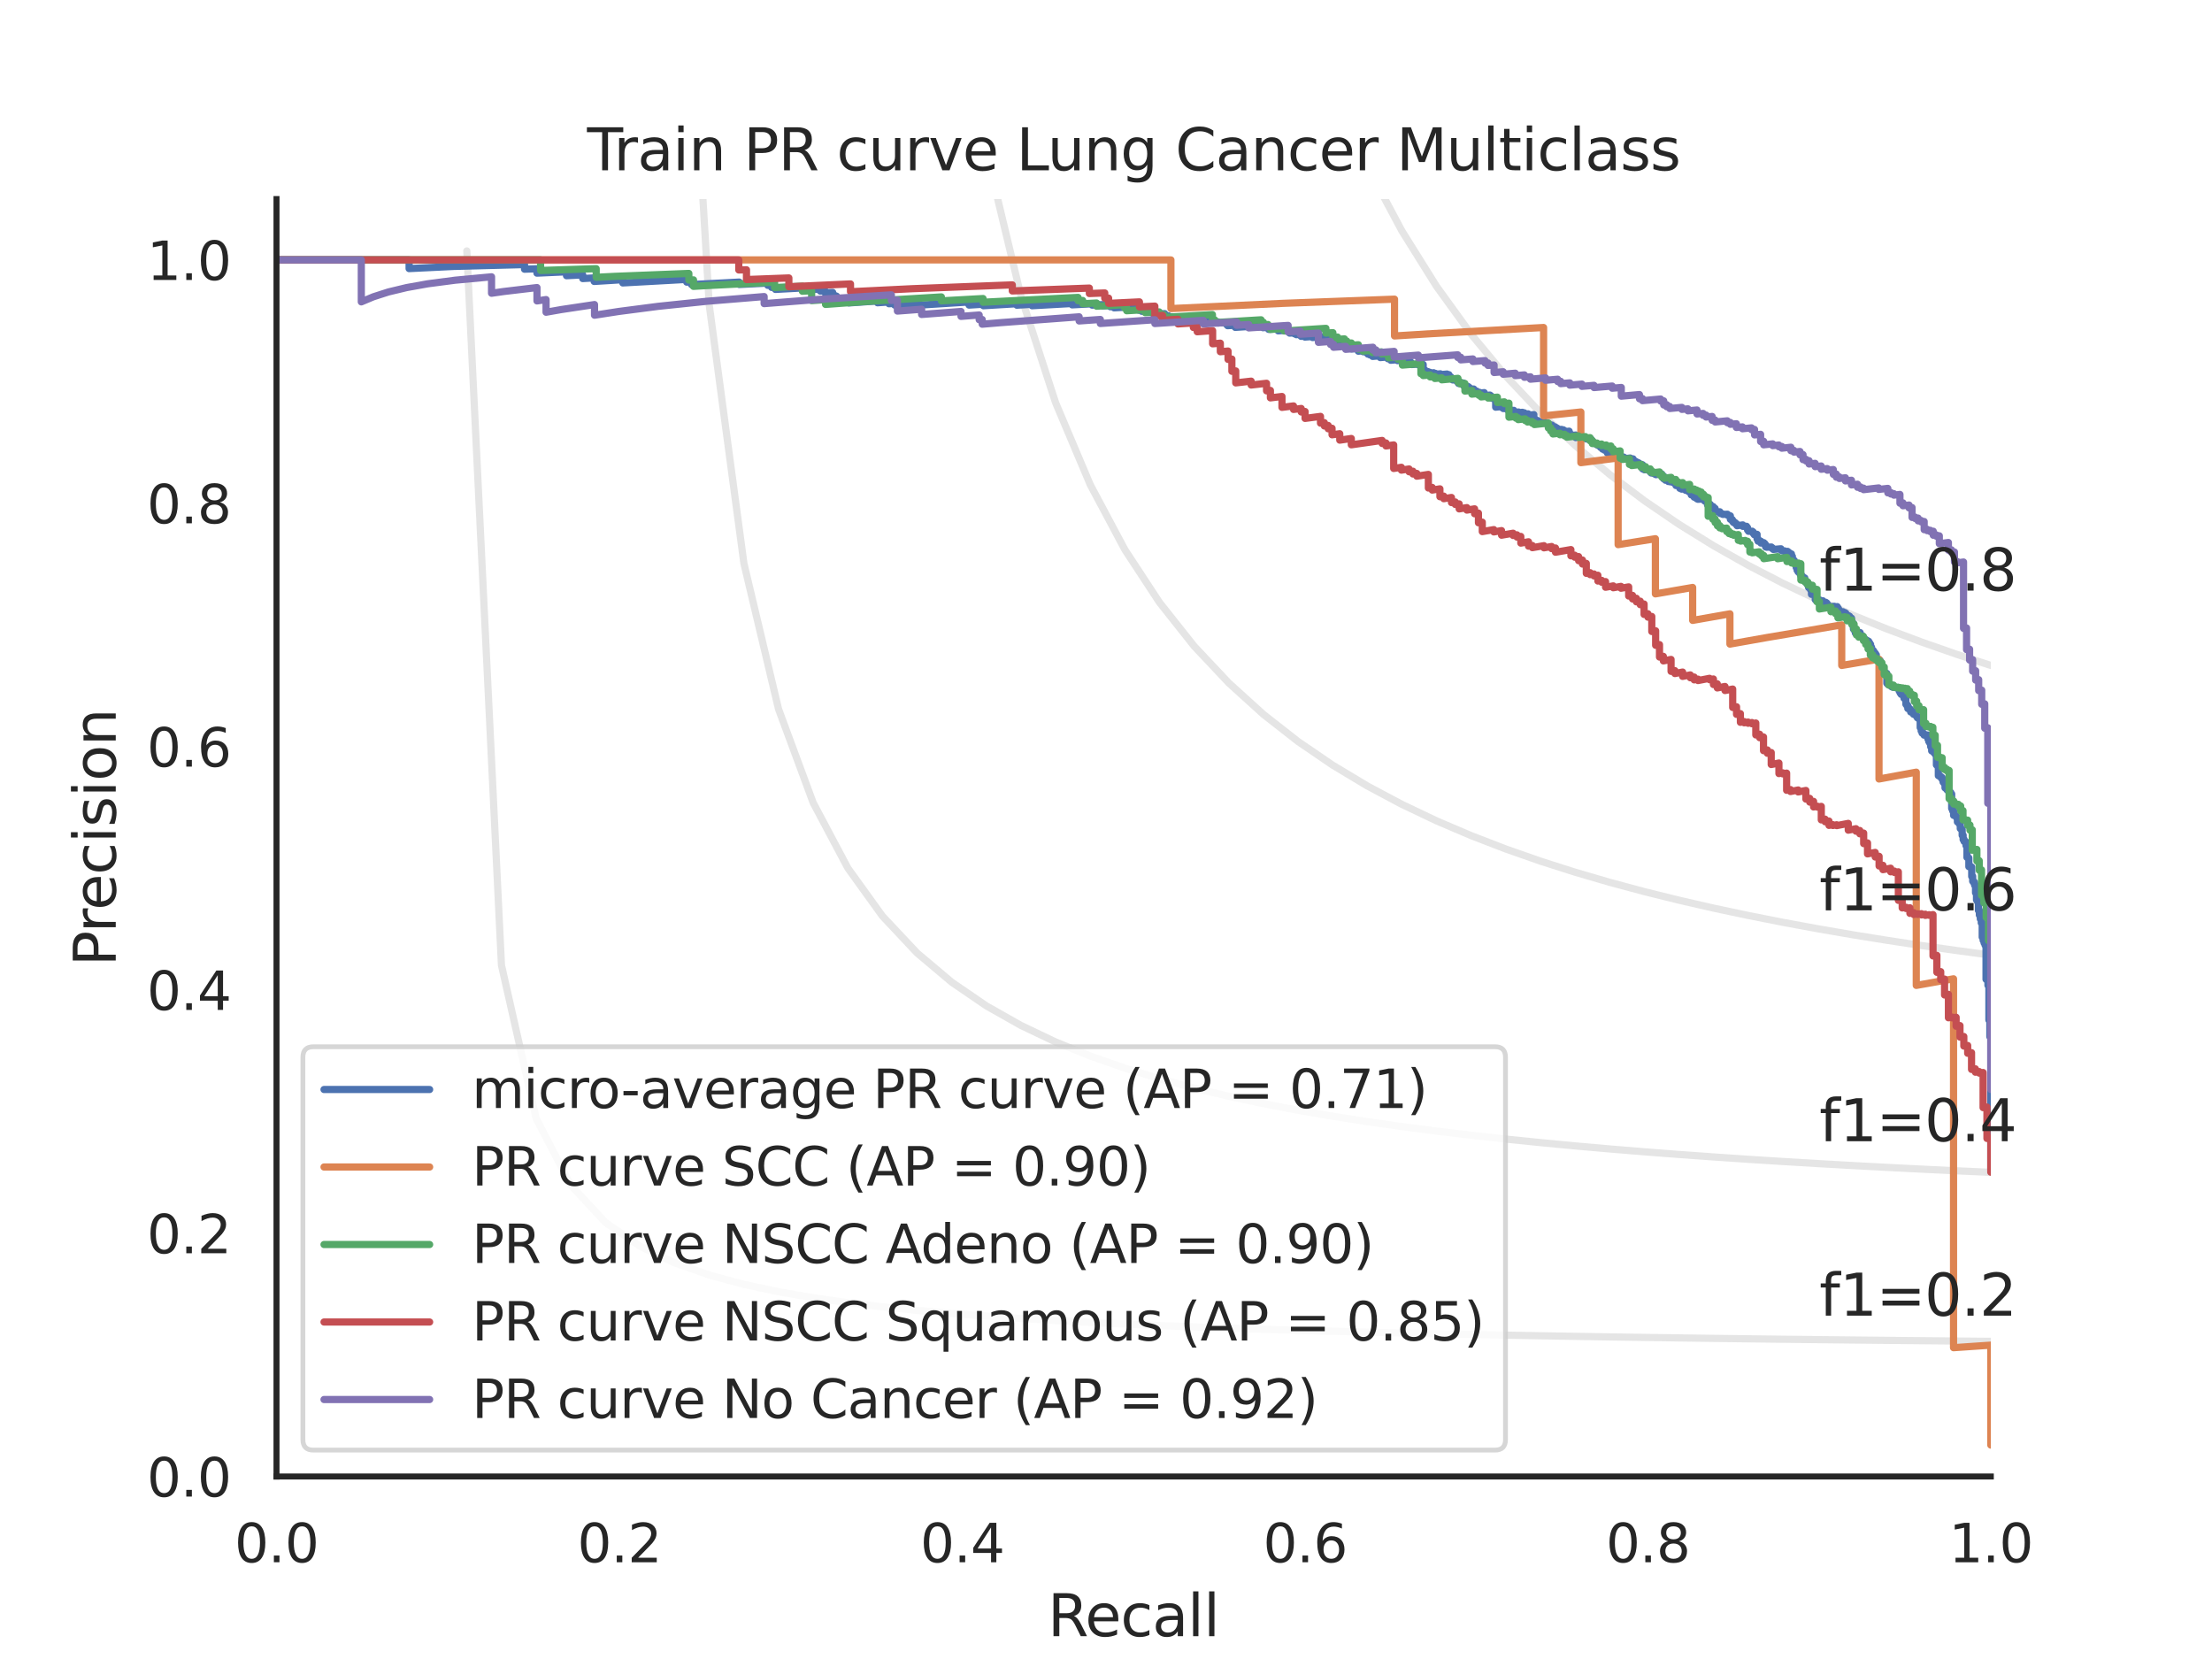 <?xml version="1.0" encoding="utf-8" standalone="no"?>
<!DOCTYPE svg PUBLIC "-//W3C//DTD SVG 1.1//EN"
  "http://www.w3.org/Graphics/SVG/1.1/DTD/svg11.dtd">
<svg xmlns:xlink="http://www.w3.org/1999/xlink" width="460.8pt" height="345.6pt" viewBox="0 0 460.8 345.6" xmlns="http://www.w3.org/2000/svg" version="1.1">
 <defs>
  <style type="text/css">*{stroke-linejoin: round; stroke-linecap: butt}</style>
 </defs>
 <g id="figure_1">
  <g id="patch_1">
   <path d="M 0 345.6 
L 460.8 345.6 
L 460.8 0 
L 0 0 
z
" style="fill: #ffffff"/>
  </g>
  <g id="axes_1">
   <g id="patch_2">
    <path d="M 57.6 307.584 
L 414.72 307.584 
L 414.72 41.472 
L 57.6 41.472 
z
" style="fill: #ffffff"/>
   </g>
   <g id="matplotlib.axis_1">
    <g id="xtick_1">
     <g id="text_1">
      <!-- 0.0 -->
      <g style="fill: #262626" transform="translate(48.853 325.442) scale(0.11 -0.11)">
       <defs>
        <path id="DejaVuSans-30" d="M 2034 4250 
Q 1547 4250 1301 3770 
Q 1056 3291 1056 2328 
Q 1056 1369 1301 889 
Q 1547 409 2034 409 
Q 2525 409 2770 889 
Q 3016 1369 3016 2328 
Q 3016 3291 2770 3770 
Q 2525 4250 2034 4250 
z
M 2034 4750 
Q 2819 4750 3233 4129 
Q 3647 3509 3647 2328 
Q 3647 1150 3233 529 
Q 2819 -91 2034 -91 
Q 1250 -91 836 529 
Q 422 1150 422 2328 
Q 422 3509 836 4129 
Q 1250 4750 2034 4750 
z
" transform="scale(0.016)"/>
        <path id="DejaVuSans-2e" d="M 684 794 
L 1344 794 
L 1344 0 
L 684 0 
L 684 794 
z
" transform="scale(0.016)"/>
       </defs>
       <use xlink:href="#DejaVuSans-30"/>
       <use xlink:href="#DejaVuSans-2e" x="63.623"/>
       <use xlink:href="#DejaVuSans-30" x="95.41"/>
      </g>
     </g>
    </g>
    <g id="xtick_2">
     <g id="text_2">
      <!-- 0.2 -->
      <g style="fill: #262626" transform="translate(120.277 325.442) scale(0.11 -0.11)">
       <defs>
        <path id="DejaVuSans-32" d="M 1228 531 
L 3431 531 
L 3431 0 
L 469 0 
L 469 531 
Q 828 903 1448 1529 
Q 2069 2156 2228 2338 
Q 2531 2678 2651 2914 
Q 2772 3150 2772 3378 
Q 2772 3750 2511 3984 
Q 2250 4219 1831 4219 
Q 1534 4219 1204 4116 
Q 875 4013 500 3803 
L 500 4441 
Q 881 4594 1212 4672 
Q 1544 4750 1819 4750 
Q 2544 4750 2975 4387 
Q 3406 4025 3406 3419 
Q 3406 3131 3298 2873 
Q 3191 2616 2906 2266 
Q 2828 2175 2409 1742 
Q 1991 1309 1228 531 
z
" transform="scale(0.016)"/>
       </defs>
       <use xlink:href="#DejaVuSans-30"/>
       <use xlink:href="#DejaVuSans-2e" x="63.623"/>
       <use xlink:href="#DejaVuSans-32" x="95.41"/>
      </g>
     </g>
    </g>
    <g id="xtick_3">
     <g id="text_3">
      <!-- 0.4 -->
      <g style="fill: #262626" transform="translate(191.701 325.442) scale(0.11 -0.11)">
       <defs>
        <path id="DejaVuSans-34" d="M 2419 4116 
L 825 1625 
L 2419 1625 
L 2419 4116 
z
M 2253 4666 
L 3047 4666 
L 3047 1625 
L 3713 1625 
L 3713 1100 
L 3047 1100 
L 3047 0 
L 2419 0 
L 2419 1100 
L 313 1100 
L 313 1709 
L 2253 4666 
z
" transform="scale(0.016)"/>
       </defs>
       <use xlink:href="#DejaVuSans-30"/>
       <use xlink:href="#DejaVuSans-2e" x="63.623"/>
       <use xlink:href="#DejaVuSans-34" x="95.41"/>
      </g>
     </g>
    </g>
    <g id="xtick_4">
     <g id="text_4">
      <!-- 0.6 -->
      <g style="fill: #262626" transform="translate(263.125 325.442) scale(0.11 -0.11)">
       <defs>
        <path id="DejaVuSans-36" d="M 2113 2584 
Q 1688 2584 1439 2293 
Q 1191 2003 1191 1497 
Q 1191 994 1439 701 
Q 1688 409 2113 409 
Q 2538 409 2786 701 
Q 3034 994 3034 1497 
Q 3034 2003 2786 2293 
Q 2538 2584 2113 2584 
z
M 3366 4563 
L 3366 3988 
Q 3128 4100 2886 4159 
Q 2644 4219 2406 4219 
Q 1781 4219 1451 3797 
Q 1122 3375 1075 2522 
Q 1259 2794 1537 2939 
Q 1816 3084 2150 3084 
Q 2853 3084 3261 2657 
Q 3669 2231 3669 1497 
Q 3669 778 3244 343 
Q 2819 -91 2113 -91 
Q 1303 -91 875 529 
Q 447 1150 447 2328 
Q 447 3434 972 4092 
Q 1497 4750 2381 4750 
Q 2619 4750 2861 4703 
Q 3103 4656 3366 4563 
z
" transform="scale(0.016)"/>
       </defs>
       <use xlink:href="#DejaVuSans-30"/>
       <use xlink:href="#DejaVuSans-2e" x="63.623"/>
       <use xlink:href="#DejaVuSans-36" x="95.41"/>
      </g>
     </g>
    </g>
    <g id="xtick_5">
     <g id="text_5">
      <!-- 0.8 -->
      <g style="fill: #262626" transform="translate(334.549 325.442) scale(0.11 -0.11)">
       <defs>
        <path id="DejaVuSans-38" d="M 2034 2216 
Q 1584 2216 1326 1975 
Q 1069 1734 1069 1313 
Q 1069 891 1326 650 
Q 1584 409 2034 409 
Q 2484 409 2743 651 
Q 3003 894 3003 1313 
Q 3003 1734 2745 1975 
Q 2488 2216 2034 2216 
z
M 1403 2484 
Q 997 2584 770 2862 
Q 544 3141 544 3541 
Q 544 4100 942 4425 
Q 1341 4750 2034 4750 
Q 2731 4750 3128 4425 
Q 3525 4100 3525 3541 
Q 3525 3141 3298 2862 
Q 3072 2584 2669 2484 
Q 3125 2378 3379 2068 
Q 3634 1759 3634 1313 
Q 3634 634 3220 271 
Q 2806 -91 2034 -91 
Q 1263 -91 848 271 
Q 434 634 434 1313 
Q 434 1759 690 2068 
Q 947 2378 1403 2484 
z
M 1172 3481 
Q 1172 3119 1398 2916 
Q 1625 2713 2034 2713 
Q 2441 2713 2670 2916 
Q 2900 3119 2900 3481 
Q 2900 3844 2670 4047 
Q 2441 4250 2034 4250 
Q 1625 4250 1398 4047 
Q 1172 3844 1172 3481 
z
" transform="scale(0.016)"/>
       </defs>
       <use xlink:href="#DejaVuSans-30"/>
       <use xlink:href="#DejaVuSans-2e" x="63.623"/>
       <use xlink:href="#DejaVuSans-38" x="95.41"/>
      </g>
     </g>
    </g>
    <g id="xtick_6">
     <g id="text_6">
      <!-- 1.0 -->
      <g style="fill: #262626" transform="translate(405.973 325.442) scale(0.11 -0.11)">
       <defs>
        <path id="DejaVuSans-31" d="M 794 531 
L 1825 531 
L 1825 4091 
L 703 3866 
L 703 4441 
L 1819 4666 
L 2450 4666 
L 2450 531 
L 3481 531 
L 3481 0 
L 794 0 
L 794 531 
z
" transform="scale(0.016)"/>
       </defs>
       <use xlink:href="#DejaVuSans-31"/>
       <use xlink:href="#DejaVuSans-2e" x="63.623"/>
       <use xlink:href="#DejaVuSans-30" x="95.41"/>
      </g>
     </g>
    </g>
    <g id="text_7">
     <!-- Recall -->
     <g style="fill: #262626" transform="translate(218.259 340.848) scale(0.12 -0.12)">
      <defs>
       <path id="DejaVuSans-52" d="M 2841 2188 
Q 3044 2119 3236 1894 
Q 3428 1669 3622 1275 
L 4263 0 
L 3584 0 
L 2988 1197 
Q 2756 1666 2539 1819 
Q 2322 1972 1947 1972 
L 1259 1972 
L 1259 0 
L 628 0 
L 628 4666 
L 2053 4666 
Q 2853 4666 3247 4331 
Q 3641 3997 3641 3322 
Q 3641 2881 3436 2590 
Q 3231 2300 2841 2188 
z
M 1259 4147 
L 1259 2491 
L 2053 2491 
Q 2509 2491 2742 2702 
Q 2975 2913 2975 3322 
Q 2975 3731 2742 3939 
Q 2509 4147 2053 4147 
L 1259 4147 
z
" transform="scale(0.016)"/>
       <path id="DejaVuSans-65" d="M 3597 1894 
L 3597 1613 
L 953 1613 
Q 991 1019 1311 708 
Q 1631 397 2203 397 
Q 2534 397 2845 478 
Q 3156 559 3463 722 
L 3463 178 
Q 3153 47 2828 -22 
Q 2503 -91 2169 -91 
Q 1331 -91 842 396 
Q 353 884 353 1716 
Q 353 2575 817 3079 
Q 1281 3584 2069 3584 
Q 2775 3584 3186 3129 
Q 3597 2675 3597 1894 
z
M 3022 2063 
Q 3016 2534 2758 2815 
Q 2500 3097 2075 3097 
Q 1594 3097 1305 2825 
Q 1016 2553 972 2059 
L 3022 2063 
z
" transform="scale(0.016)"/>
       <path id="DejaVuSans-63" d="M 3122 3366 
L 3122 2828 
Q 2878 2963 2633 3030 
Q 2388 3097 2138 3097 
Q 1578 3097 1268 2742 
Q 959 2388 959 1747 
Q 959 1106 1268 751 
Q 1578 397 2138 397 
Q 2388 397 2633 464 
Q 2878 531 3122 666 
L 3122 134 
Q 2881 22 2623 -34 
Q 2366 -91 2075 -91 
Q 1284 -91 818 406 
Q 353 903 353 1747 
Q 353 2603 823 3093 
Q 1294 3584 2113 3584 
Q 2378 3584 2631 3529 
Q 2884 3475 3122 3366 
z
" transform="scale(0.016)"/>
       <path id="DejaVuSans-61" d="M 2194 1759 
Q 1497 1759 1228 1600 
Q 959 1441 959 1056 
Q 959 750 1161 570 
Q 1363 391 1709 391 
Q 2188 391 2477 730 
Q 2766 1069 2766 1631 
L 2766 1759 
L 2194 1759 
z
M 3341 1997 
L 3341 0 
L 2766 0 
L 2766 531 
Q 2569 213 2275 61 
Q 1981 -91 1556 -91 
Q 1019 -91 701 211 
Q 384 513 384 1019 
Q 384 1609 779 1909 
Q 1175 2209 1959 2209 
L 2766 2209 
L 2766 2266 
Q 2766 2663 2505 2880 
Q 2244 3097 1772 3097 
Q 1472 3097 1187 3025 
Q 903 2953 641 2809 
L 641 3341 
Q 956 3463 1253 3523 
Q 1550 3584 1831 3584 
Q 2591 3584 2966 3190 
Q 3341 2797 3341 1997 
z
" transform="scale(0.016)"/>
       <path id="DejaVuSans-6c" d="M 603 4863 
L 1178 4863 
L 1178 0 
L 603 0 
L 603 4863 
z
" transform="scale(0.016)"/>
      </defs>
      <use xlink:href="#DejaVuSans-52"/>
      <use xlink:href="#DejaVuSans-65" x="64.982"/>
      <use xlink:href="#DejaVuSans-63" x="126.506"/>
      <use xlink:href="#DejaVuSans-61" x="181.486"/>
      <use xlink:href="#DejaVuSans-6c" x="242.766"/>
      <use xlink:href="#DejaVuSans-6c" x="270.549"/>
     </g>
    </g>
   </g>
   <g id="matplotlib.axis_2">
    <g id="ytick_1">
     <g id="text_8">
      <!-- 0.0 -->
      <g style="fill: #262626" transform="translate(30.607 311.763) scale(0.11 -0.11)">
       <use xlink:href="#DejaVuSans-30"/>
       <use xlink:href="#DejaVuSans-2e" x="63.623"/>
       <use xlink:href="#DejaVuSans-30" x="95.41"/>
      </g>
     </g>
    </g>
    <g id="ytick_2">
     <g id="text_9">
      <!-- 0.2 -->
      <g style="fill: #262626" transform="translate(30.607 261.075) scale(0.11 -0.11)">
       <use xlink:href="#DejaVuSans-30"/>
       <use xlink:href="#DejaVuSans-2e" x="63.623"/>
       <use xlink:href="#DejaVuSans-32" x="95.41"/>
      </g>
     </g>
    </g>
    <g id="ytick_3">
     <g id="text_10">
      <!-- 0.4 -->
      <g style="fill: #262626" transform="translate(30.607 210.387) scale(0.11 -0.11)">
       <use xlink:href="#DejaVuSans-30"/>
       <use xlink:href="#DejaVuSans-2e" x="63.623"/>
       <use xlink:href="#DejaVuSans-34" x="95.41"/>
      </g>
     </g>
    </g>
    <g id="ytick_4">
     <g id="text_11">
      <!-- 0.6 -->
      <g style="fill: #262626" transform="translate(30.607 159.699) scale(0.11 -0.11)">
       <use xlink:href="#DejaVuSans-30"/>
       <use xlink:href="#DejaVuSans-2e" x="63.623"/>
       <use xlink:href="#DejaVuSans-36" x="95.41"/>
      </g>
     </g>
    </g>
    <g id="ytick_5">
     <g id="text_12">
      <!-- 0.8 -->
      <g style="fill: #262626" transform="translate(30.607 109.011) scale(0.11 -0.11)">
       <use xlink:href="#DejaVuSans-30"/>
       <use xlink:href="#DejaVuSans-2e" x="63.623"/>
       <use xlink:href="#DejaVuSans-38" x="95.41"/>
      </g>
     </g>
    </g>
    <g id="ytick_6">
     <g id="text_13">
      <!-- 1.0 -->
      <g style="fill: #262626" transform="translate(30.607 58.323) scale(0.11 -0.11)">
       <use xlink:href="#DejaVuSans-31"/>
       <use xlink:href="#DejaVuSans-2e" x="63.623"/>
       <use xlink:href="#DejaVuSans-30" x="95.41"/>
      </g>
     </g>
    </g>
    <g id="text_14">
     <!-- Precision -->
     <g style="fill: #262626" transform="translate(24.111 201.296) rotate(-90) scale(0.12 -0.12)">
      <defs>
       <path id="DejaVuSans-50" d="M 1259 4147 
L 1259 2394 
L 2053 2394 
Q 2494 2394 2734 2622 
Q 2975 2850 2975 3272 
Q 2975 3691 2734 3919 
Q 2494 4147 2053 4147 
L 1259 4147 
z
M 628 4666 
L 2053 4666 
Q 2838 4666 3239 4311 
Q 3641 3956 3641 3272 
Q 3641 2581 3239 2228 
Q 2838 1875 2053 1875 
L 1259 1875 
L 1259 0 
L 628 0 
L 628 4666 
z
" transform="scale(0.016)"/>
       <path id="DejaVuSans-72" d="M 2631 2963 
Q 2534 3019 2420 3045 
Q 2306 3072 2169 3072 
Q 1681 3072 1420 2755 
Q 1159 2438 1159 1844 
L 1159 0 
L 581 0 
L 581 3500 
L 1159 3500 
L 1159 2956 
Q 1341 3275 1631 3429 
Q 1922 3584 2338 3584 
Q 2397 3584 2469 3576 
Q 2541 3569 2628 3553 
L 2631 2963 
z
" transform="scale(0.016)"/>
       <path id="DejaVuSans-69" d="M 603 3500 
L 1178 3500 
L 1178 0 
L 603 0 
L 603 3500 
z
M 603 4863 
L 1178 4863 
L 1178 4134 
L 603 4134 
L 603 4863 
z
" transform="scale(0.016)"/>
       <path id="DejaVuSans-73" d="M 2834 3397 
L 2834 2853 
Q 2591 2978 2328 3040 
Q 2066 3103 1784 3103 
Q 1356 3103 1142 2972 
Q 928 2841 928 2578 
Q 928 2378 1081 2264 
Q 1234 2150 1697 2047 
L 1894 2003 
Q 2506 1872 2764 1633 
Q 3022 1394 3022 966 
Q 3022 478 2636 193 
Q 2250 -91 1575 -91 
Q 1294 -91 989 -36 
Q 684 19 347 128 
L 347 722 
Q 666 556 975 473 
Q 1284 391 1588 391 
Q 1994 391 2212 530 
Q 2431 669 2431 922 
Q 2431 1156 2273 1281 
Q 2116 1406 1581 1522 
L 1381 1569 
Q 847 1681 609 1914 
Q 372 2147 372 2553 
Q 372 3047 722 3315 
Q 1072 3584 1716 3584 
Q 2034 3584 2315 3537 
Q 2597 3491 2834 3397 
z
" transform="scale(0.016)"/>
       <path id="DejaVuSans-6f" d="M 1959 3097 
Q 1497 3097 1228 2736 
Q 959 2375 959 1747 
Q 959 1119 1226 758 
Q 1494 397 1959 397 
Q 2419 397 2687 759 
Q 2956 1122 2956 1747 
Q 2956 2369 2687 2733 
Q 2419 3097 1959 3097 
z
M 1959 3584 
Q 2709 3584 3137 3096 
Q 3566 2609 3566 1747 
Q 3566 888 3137 398 
Q 2709 -91 1959 -91 
Q 1206 -91 779 398 
Q 353 888 353 1747 
Q 353 2609 779 3096 
Q 1206 3584 1959 3584 
z
" transform="scale(0.016)"/>
       <path id="DejaVuSans-6e" d="M 3513 2113 
L 3513 0 
L 2938 0 
L 2938 2094 
Q 2938 2591 2744 2837 
Q 2550 3084 2163 3084 
Q 1697 3084 1428 2787 
Q 1159 2491 1159 1978 
L 1159 0 
L 581 0 
L 581 3500 
L 1159 3500 
L 1159 2956 
Q 1366 3272 1645 3428 
Q 1925 3584 2291 3584 
Q 2894 3584 3203 3211 
Q 3513 2838 3513 2113 
z
" transform="scale(0.016)"/>
      </defs>
      <use xlink:href="#DejaVuSans-50"/>
      <use xlink:href="#DejaVuSans-72" x="58.553"/>
      <use xlink:href="#DejaVuSans-65" x="97.416"/>
      <use xlink:href="#DejaVuSans-63" x="158.939"/>
      <use xlink:href="#DejaVuSans-69" x="213.92"/>
      <use xlink:href="#DejaVuSans-73" x="241.703"/>
      <use xlink:href="#DejaVuSans-69" x="293.803"/>
      <use xlink:href="#DejaVuSans-6f" x="321.586"/>
      <use xlink:href="#DejaVuSans-6e" x="382.768"/>
     </g>
    </g>
   </g>
   <g id="line2d_1">
    <path d="M 97.248 52.267 
L 104.463 201.073 
L 111.678 232.96 
L 118.893 246.859 
L 126.109 254.643 
L 133.324 259.62 
L 140.539 263.076 
L 147.755 265.615 
L 154.97 267.561 
L 162.185 269.099 
L 169.4 270.345 
L 176.616 271.375 
L 183.831 272.241 
L 191.046 272.979 
L 198.262 273.616 
L 205.477 274.171 
L 212.692 274.658 
L 219.907 275.091 
L 227.123 275.476 
L 234.338 275.822 
L 241.553 276.135 
L 248.769 276.418 
L 255.984 276.676 
L 263.199 276.912 
L 270.414 277.129 
L 277.63 277.33 
L 284.845 277.515 
L 292.06 277.686 
L 299.275 277.846 
L 306.491 277.994 
L 313.706 278.133 
L 320.921 278.264 
L 328.137 278.386 
L 335.352 278.501 
L 342.567 278.609 
L 349.782 278.711 
L 356.998 278.808 
L 364.213 278.899 
L 371.428 278.986 
L 378.644 279.068 
L 385.859 279.146 
L 393.074 279.221 
L 400.289 279.292 
L 407.505 279.359 
L 414.72 279.424 
" clip-path="url(#pef4c4285b4)" style="fill: none; stroke: #808080; stroke-opacity: 0.2; stroke-width: 1.5; stroke-linecap: round"/>
   </g>
   <g id="line2d_2">
    <path d="M 143.905 -1 
L 147.755 63.611 
L 154.97 117.362 
L 162.185 147.722 
L 169.4 167.231 
L 176.616 180.825 
L 183.831 190.84 
L 191.046 198.524 
L 198.262 204.607 
L 205.477 209.542 
L 212.692 213.626 
L 219.907 217.061 
L 227.123 219.991 
L 234.338 222.519 
L 241.553 224.724 
L 248.769 226.662 
L 255.984 228.38 
L 263.199 229.914 
L 270.414 231.291 
L 277.63 232.534 
L 284.845 233.662 
L 292.06 234.69 
L 299.275 235.631 
L 306.491 236.496 
L 313.706 237.293 
L 320.921 238.03 
L 328.137 238.714 
L 335.352 239.349 
L 342.567 239.942 
L 349.782 240.496 
L 356.998 241.015 
L 364.213 241.503 
L 371.428 241.961 
L 378.644 242.393 
L 385.859 242.8 
L 393.074 243.185 
L 400.289 243.55 
L 407.505 243.896 
L 414.72 244.224 
" clip-path="url(#pef4c4285b4)" style="fill: none; stroke: #808080; stroke-opacity: 0.2; stroke-width: 1.5; stroke-linecap: round"/>
   </g>
   <g id="line2d_3">
    <path d="M 200.009 -1 
L 205.477 31.611 
L 212.692 61.693 
L 219.907 83.907 
L 227.123 100.983 
L 234.338 114.518 
L 241.553 125.511 
L 248.769 134.616 
L 255.984 142.281 
L 263.199 148.823 
L 270.414 154.471 
L 277.63 159.398 
L 284.845 163.732 
L 292.06 167.575 
L 299.275 171.006 
L 306.491 174.088 
L 313.706 176.871 
L 320.921 179.398 
L 328.137 181.701 
L 335.352 183.809 
L 342.567 185.746 
L 349.782 187.532 
L 356.998 189.184 
L 364.213 190.716 
L 371.428 192.142 
L 378.644 193.471 
L 385.859 194.714 
L 393.074 195.878 
L 400.289 196.971 
L 407.505 197.998 
L 414.72 198.967 
" clip-path="url(#pef4c4285b4)" style="fill: none; stroke: #808080; stroke-opacity: 0.2; stroke-width: 1.5; stroke-linecap: round"/>
   </g>
   <g id="line2d_4">
    <path d="M 270.344 -1 
L 270.414 -0.768 
L 277.63 18.581 
L 284.845 34.622 
L 292.06 48.136 
L 299.275 59.676 
L 306.491 69.647 
L 313.706 78.346 
L 320.921 86.004 
L 328.137 92.796 
L 335.352 98.862 
L 342.567 104.312 
L 349.782 109.235 
L 356.998 113.705 
L 364.213 117.78 
L 371.428 121.512 
L 378.644 124.941 
L 385.859 128.104 
L 393.074 131.029 
L 400.289 133.744 
L 407.505 136.269 
L 414.72 138.624 
" clip-path="url(#pef4c4285b4)" style="fill: none; stroke: #808080; stroke-opacity: 0.2; stroke-width: 1.5; stroke-linecap: round"/>
   </g>
   <g id="line2d_5">
    <path d="M 414.72 243.583 
L 414.72 215.929 
L 414.521 215.962 
L 414.521 215.851 
L 414.521 212.458 
L 414.323 212.491 
L 414.323 212.392 
L 414.323 205.239 
L 414.124 205.273 
L 414.124 205.181 
L 414.124 204.179 
L 413.925 204.213 
L 413.925 204.119 
L 413.925 203.978 
L 413.726 204.012 
L 413.726 203.917 
L 413.726 196.866 
L 413.528 196.901 
L 413.528 196.793 
L 413.528 196.413 
L 413.329 196.448 
L 413.329 196.339 
L 413.329 195.873 
L 413.13 195.908 
L 413.13 195.798 
L 413.13 195.188 
L 412.931 195.223 
L 412.931 195.112 
L 412.931 192.22 
L 412.733 192.255 
L 412.733 192.167 
L 412.733 191.397 
L 412.534 191.432 
L 412.534 191.343 
L 412.534 190.592 
L 412.335 190.627 
L 412.335 190.536 
L 412.335 189.62 
L 412.136 189.656 
L 412.136 189.563 
L 412.136 187.781 
L 411.938 187.816 
L 411.938 187.721 
L 411.938 187.434 
L 411.739 187.47 
L 411.739 187.374 
L 411.739 185.949 
L 411.54 185.985 
L 411.54 185.886 
L 411.54 184.358 
L 411.342 184.394 
L 411.342 184.293 
L 411.342 183.819 
L 411.143 183.855 
L 411.143 183.753 
L 411.143 183.548 
L 410.944 183.584 
L 410.944 183.481 
L 410.944 182.552 
L 410.745 182.587 
L 410.745 182.483 
L 410.745 180.614 
L 410.547 180.65 
L 410.547 180.542 
L 410.547 180.47 
L 410.149 180.542 
L 410.149 180.434 
L 410.149 178.721 
L 409.95 178.757 
L 409.95 178.646 
L 409.95 178.572 
L 409.752 178.608 
L 409.752 178.496 
L 409.752 176.116 
L 409.553 176.151 
L 409.553 176.074 
L 409.553 175.377 
L 409.354 175.413 
L 409.354 175.335 
L 409.354 175.257 
L 409.156 175.293 
L 409.156 175.215 
L 409.156 174.862 
L 408.957 174.898 
L 408.957 174.819 
L 408.957 173.988 
L 408.758 174.023 
L 408.758 173.944 
L 408.758 172.777 
L 408.559 172.813 
L 408.559 172.732 
L 408.559 172.569 
L 408.361 172.605 
L 408.361 172.523 
L 408.361 171.62 
L 408.162 171.656 
L 408.162 171.573 
L 408.162 171.324 
L 407.963 171.36 
L 407.963 171.277 
L 407.963 171.194 
L 407.764 171.229 
L 407.764 171.146 
L 407.764 170.265 
L 407.566 170.301 
L 407.566 170.216 
L 407.566 170.005 
L 407.367 170.04 
L 407.367 169.955 
L 407.367 169.828 
L 406.969 169.857 
L 406.969 169.814 
L 406.969 168.871 
L 406.771 168.906 
L 406.771 168.82 
L 406.771 168.386 
L 406.572 168.422 
L 406.572 168.335 
L 406.572 165.398 
L 406.373 165.434 
L 406.373 165.343 
L 406.373 165.07 
L 406.175 165.105 
L 406.175 165.014 
L 406.175 164.968 
L 405.976 165.004 
L 405.976 164.912 
L 405.976 164.637 
L 405.777 164.672 
L 405.777 164.58 
L 405.777 164.488 
L 405.578 164.524 
L 405.578 164.431 
L 405.578 164.246 
L 405.38 164.282 
L 405.38 164.189 
L 405.38 164.096 
L 405.181 164.132 
L 405.181 164.039 
L 405.181 163.15 
L 404.982 163.186 
L 404.982 163.092 
L 404.982 162.903 
L 404.783 162.939 
L 404.783 162.844 
L 404.783 162.322 
L 404.585 162.357 
L 404.585 162.262 
L 404.585 161.975 
L 404.386 162.01 
L 404.386 161.914 
L 404.386 161.818 
L 404.187 161.854 
L 404.187 161.758 
L 404.187 161.661 
L 403.989 161.697 
L 403.989 161.601 
L 403.989 161.552 
L 403.79 161.588 
L 403.79 161.491 
L 403.79 159.532 
L 403.591 159.567 
L 403.591 159.468 
L 403.591 159.318 
L 403.392 159.354 
L 403.392 159.254 
L 403.392 157.18 
L 403.194 157.215 
L 403.194 157.112 
L 403.194 156.906 
L 402.995 156.941 
L 402.995 156.838 
L 402.995 156.683 
L 402.796 156.719 
L 402.796 156.615 
L 402.796 156.408 
L 402.399 156.426 
L 402.399 156.374 
L 402.399 155.538 
L 402.2 155.573 
L 402.2 155.467 
L 402.2 154.78 
L 402.001 154.815 
L 402.001 154.708 
L 402.001 154.442 
L 401.802 154.477 
L 401.802 154.37 
L 401.802 153.887 
L 401.604 153.922 
L 401.604 153.814 
L 401.604 153.111 
L 400.809 153.141 
L 400.809 152.814 
L 400.61 152.848 
L 400.61 152.739 
L 400.61 152.684 
L 400.411 152.719 
L 400.411 152.609 
L 400.411 152.224 
L 400.213 152.259 
L 400.213 152.148 
L 400.213 151.537 
L 400.014 151.572 
L 400.014 151.461 
L 400.014 149.654 
L 399.616 149.666 
L 399.616 149.494 
L 399.418 149.529 
L 399.418 149.471 
L 399.418 149.184 
L 399.219 149.219 
L 399.219 149.161 
L 399.219 148.872 
L 399.02 148.907 
L 399.02 148.849 
L 399.02 148.791 
L 398.623 148.802 
L 398.623 148.279 
L 398.027 148.324 
L 398.027 147.796 
L 397.828 147.831 
L 397.828 147.772 
L 397.828 147.595 
L 397.43 147.605 
L 397.43 146.953 
L 397.232 146.987 
L 397.232 146.928 
L 397.232 146.689 
L 397.033 146.724 
L 397.033 146.664 
L 397.033 145.458 
L 396.635 145.466 
L 396.635 144.795 
L 396.437 144.829 
L 396.437 144.767 
L 396.437 144.706 
L 396.238 144.74 
L 396.238 144.679 
L 396.238 144.617 
L 396.039 144.651 
L 396.039 144.59 
L 396.039 144.343 
L 395.841 144.377 
L 395.841 144.316 
L 395.841 143.944 
L 395.642 143.978 
L 395.642 143.916 
L 395.642 143.417 
L 395.443 143.451 
L 395.443 143.389 
L 395.443 143.201 
L 394.847 143.24 
L 394.847 143.177 
L 394.449 143.183 
L 394.449 143.12 
L 394.251 143.154 
L 394.251 143.091 
L 394.251 143.028 
L 394.052 143.062 
L 394.052 142.999 
L 394.052 142.682 
L 393.654 142.751 
L 393.654 142.687 
L 393.654 142.624 
L 393.456 142.658 
L 393.456 142.594 
L 393.456 142.531 
L 393.257 142.565 
L 393.257 142.501 
L 393.257 142.31 
L 393.058 142.344 
L 393.058 142.28 
L 393.058 140.276 
L 392.462 140.312 
L 392.462 139.72 
L 392.263 139.754 
L 392.263 139.687 
L 392.263 139.091 
L 392.065 139.124 
L 392.065 139.058 
L 392.065 138.991 
L 391.866 139.025 
L 391.866 138.958 
L 391.866 138.356 
L 391.667 138.389 
L 391.667 138.322 
L 391.667 137.579 
L 391.27 137.578 
L 391.27 137.374 
L 391.071 137.407 
L 391.071 137.339 
L 391.071 137.271 
L 390.872 137.304 
L 390.872 137.236 
L 390.872 136.412 
L 390.674 136.446 
L 390.674 136.377 
L 390.674 136.1 
L 390.475 136.133 
L 390.475 136.064 
L 390.475 135.856 
L 390.276 135.889 
L 390.276 135.819 
L 390.276 135.541 
L 390.077 135.574 
L 390.077 135.504 
L 390.077 135.364 
L 389.879 135.397 
L 389.879 135.327 
L 389.879 134.836 
L 389.68 134.869 
L 389.68 134.798 
L 389.68 134.232 
L 389.481 134.265 
L 389.481 134.194 
L 389.481 133.909 
L 389.282 133.942 
L 389.282 133.871 
L 389.282 133.585 
L 389.084 133.618 
L 389.084 133.546 
L 389.084 133.474 
L 388.885 133.507 
L 388.885 133.435 
L 388.885 133.364 
L 388.487 133.357 
L 388.487 133.069 
L 388.289 133.102 
L 388.289 133.029 
L 388.289 132.885 
L 388.09 132.917 
L 388.09 132.845 
L 388.09 132.555 
L 387.891 132.587 
L 387.891 132.514 
L 387.891 132.369 
L 387.494 132.434 
L 387.494 132.361 
L 387.494 131.775 
L 386.5 131.864 
L 386.5 131.273 
L 386.301 131.306 
L 386.301 131.232 
L 386.301 131.009 
L 386.103 131.041 
L 386.103 130.967 
L 386.103 129.843 
L 385.904 129.875 
L 385.904 129.799 
L 385.904 129.573 
L 385.705 129.605 
L 385.705 129.529 
L 385.705 128.768 
L 385.308 128.832 
L 385.308 128.755 
L 385.308 128.372 
L 385.109 128.404 
L 385.109 128.327 
L 385.109 128.25 
L 384.712 128.314 
L 384.712 128.237 
L 384.712 128.082 
L 384.513 128.114 
L 384.513 128.037 
L 384.513 127.727 
L 384.314 127.759 
L 384.314 127.681 
L 384.314 127.603 
L 383.917 127.589 
L 383.917 127.433 
L 383.122 127.482 
L 383.122 127.012 
L 382.923 127.044 
L 382.923 126.965 
L 382.923 126.65 
L 382.724 126.682 
L 382.724 126.603 
L 382.724 126.366 
L 382.128 126.46 
L 382.128 126.381 
L 382.128 126.302 
L 380.936 126.412 
L 380.936 126.173 
L 380.737 126.205 
L 380.737 126.125 
L 380.737 125.885 
L 380.538 125.917 
L 380.538 125.836 
L 380.538 125.595 
L 380.339 125.627 
L 380.339 125.547 
L 380.339 125.466 
L 379.942 125.529 
L 379.942 125.449 
L 379.942 125.368 
L 379.743 125.399 
L 379.743 125.319 
L 379.743 125.157 
L 379.147 125.17 
L 379.147 125.008 
L 378.352 125.134 
L 378.352 125.053 
L 378.352 124.89 
L 378.153 124.921 
L 378.153 124.84 
L 378.153 124.019 
L 377.955 124.051 
L 377.955 123.968 
L 377.955 123.72 
L 377.359 123.814 
L 377.359 123.731 
L 377.359 122.815 
L 377.16 122.846 
L 377.16 122.762 
L 377.16 122.511 
L 376.961 122.542 
L 376.961 122.458 
L 376.961 122.373 
L 376.762 122.404 
L 376.762 122.32 
L 376.762 121.813 
L 376.564 121.844 
L 376.564 121.759 
L 376.564 121.333 
L 376.166 121.31 
L 376.166 120.882 
L 375.967 120.912 
L 375.967 120.826 
L 375.967 120.396 
L 375.57 120.457 
L 375.57 120.371 
L 375.57 120.111 
L 375.371 120.142 
L 375.371 120.055 
L 375.371 119.968 
L 375.172 119.998 
L 375.172 119.912 
L 375.172 119.563 
L 374.974 119.593 
L 374.974 119.506 
L 374.974 119.068 
L 374.576 119.129 
L 374.576 119.041 
L 374.576 118.777 
L 374.378 118.807 
L 374.378 118.718 
L 374.378 118.187 
L 374.179 118.217 
L 374.179 118.128 
L 374.179 117.504 
L 373.98 117.534 
L 373.98 117.444 
L 373.98 117.265 
L 373.781 117.295 
L 373.781 117.205 
L 373.781 116.754 
L 373.384 116.814 
L 373.384 116.723 
L 373.384 115.906 
L 373.185 115.935 
L 373.185 115.844 
L 373.185 115.386 
L 372.788 115.444 
L 372.788 115.353 
L 372.788 115.169 
L 372.589 115.198 
L 372.589 115.106 
L 372.589 115.013 
L 372.39 115.043 
L 372.39 114.95 
L 372.39 114.858 
L 371.794 114.945 
L 371.794 114.853 
L 371.794 114.76 
L 371.198 114.755 
L 371.198 114.568 
L 370.999 114.598 
L 370.999 114.504 
L 370.999 114.318 
L 369.409 114.458 
L 369.409 114.27 
L 369.211 114.299 
L 369.211 114.205 
L 369.211 114.111 
L 369.012 114.14 
L 369.012 114.046 
L 369.012 113.951 
L 368.018 114.003 
L 368.018 113.908 
L 367.819 113.937 
L 367.819 113.843 
L 367.819 113.462 
L 367.621 113.492 
L 367.621 113.396 
L 367.621 113.205 
L 367.422 113.234 
L 367.422 113.139 
L 367.422 113.043 
L 366.826 113.13 
L 366.826 113.034 
L 366.826 112.746 
L 366.23 112.736 
L 366.23 112.253 
L 366.031 112.282 
L 366.031 112.185 
L 366.031 111.307 
L 365.435 111.393 
L 365.435 111.295 
L 365.435 111.098 
L 365.236 111.127 
L 365.236 111.028 
L 365.236 110.831 
L 365.037 110.86 
L 365.037 110.761 
L 365.037 110.662 
L 364.242 110.677 
L 364.242 110.379 
L 364.044 110.407 
L 364.044 110.308 
L 364.044 109.908 
L 363.845 109.937 
L 363.845 109.837 
L 363.845 109.636 
L 363.05 109.648 
L 363.05 109.346 
L 361.857 109.515 
L 361.857 109.414 
L 361.857 109.211 
L 361.659 109.24 
L 361.659 109.138 
L 361.659 109.037 
L 361.46 109.065 
L 361.46 108.963 
L 361.46 108.861 
L 361.063 108.815 
L 361.063 108.508 
L 360.864 108.536 
L 360.864 108.434 
L 360.864 108.229 
L 360.466 108.182 
L 360.466 107.458 
L 360.069 107.41 
L 360.069 107.306 
L 359.87 107.333 
L 359.87 107.229 
L 359.87 107.125 
L 358.877 107.159 
L 358.877 107.054 
L 358.479 107.005 
L 358.479 106.9 
L 358.28 106.927 
L 358.28 106.822 
L 358.28 106.612 
L 357.485 106.617 
L 357.485 106.511 
L 357.287 106.538 
L 357.287 106.433 
L 357.287 105.902 
L 356.889 105.957 
L 356.889 105.85 
L 356.889 105.53 
L 356.492 105.477 
L 356.492 105.37 
L 356.293 105.397 
L 356.293 105.29 
L 356.293 105.075 
L 355.697 105.156 
L 355.697 105.048 
L 355.697 104.615 
L 355.498 104.642 
L 355.498 104.534 
L 355.498 104.425 
L 355.101 104.37 
L 355.101 103.934 
L 353.71 104.012 
L 353.71 103.902 
L 353.511 103.929 
L 353.511 103.819 
L 353.511 103.709 
L 353.113 103.653 
L 353.113 103.542 
L 352.915 103.569 
L 352.915 103.458 
L 352.915 103.126 
L 352.318 103.095 
L 352.318 102.425 
L 351.921 102.478 
L 351.921 102.365 
L 351.722 102.392 
L 351.722 102.167 
L 351.523 102.193 
L 351.523 102.081 
L 351.126 102.133 
L 351.126 101.908 
L 350.927 101.934 
L 350.927 101.821 
L 350.331 101.9 
L 350.331 101.786 
L 350.132 101.813 
L 350.132 101.699 
L 349.934 101.725 
L 349.934 101.041 
L 349.139 101.145 
L 349.139 100.686 
L 348.94 100.711 
L 348.94 100.596 
L 348.741 100.622 
L 348.741 100.507 
L 348.543 100.533 
L 348.543 100.417 
L 348.344 100.443 
L 348.344 100.327 
L 347.946 100.379 
L 347.946 100.263 
L 347.549 100.314 
L 347.549 100.082 
L 347.35 100.108 
L 347.35 99.991 
L 346.953 100.043 
L 346.953 99.809 
L 346.754 99.835 
L 346.754 99.717 
L 346.555 99.743 
L 346.555 99.155 
L 346.356 99.181 
L 346.356 99.063 
L 346.158 99.088 
L 346.158 98.733 
L 344.965 98.886 
L 344.965 98.767 
L 344.767 98.792 
L 344.767 98.554 
L 344.369 98.605 
L 344.369 98.485 
L 343.972 98.536 
L 343.972 98.296 
L 343.773 98.322 
L 343.773 98.081 
L 343.574 98.107 
L 343.574 97.745 
L 342.581 97.871 
L 342.581 97.75 
L 342.382 97.775 
L 342.382 97.654 
L 342.183 97.679 
L 342.183 96.826 
L 341.984 96.85 
L 341.984 96.728 
L 341.388 96.802 
L 341.388 96.433 
L 341.189 96.458 
L 341.189 96.335 
L 340.792 96.384 
L 340.792 96.137 
L 340.593 96.161 
L 340.593 96.037 
L 340.196 96.087 
L 340.196 95.589 
L 339.798 95.638 
L 339.798 95.513 
L 339.6 95.537 
L 339.6 95.412 
L 338.407 95.559 
L 338.407 95.307 
L 338.208 95.332 
L 338.208 95.206 
L 337.811 95.255 
L 337.811 95.128 
L 337.612 95.153 
L 337.612 95.026 
L 337.215 95.075 
L 337.215 94.948 
L 337.016 94.973 
L 337.016 94.846 
L 336.619 94.894 
L 336.619 94.64 
L 335.824 94.737 
L 335.824 94.609 
L 335.625 94.634 
L 335.625 94.506 
L 335.426 94.53 
L 335.426 94.402 
L 335.029 94.45 
L 335.029 94.322 
L 334.83 94.346 
L 334.83 93.701 
L 334.234 93.773 
L 334.234 93.513 
L 333.836 93.561 
L 333.836 93.301 
L 333.638 93.325 
L 333.638 93.194 
L 333.439 93.218 
L 333.439 92.825 
L 333.041 92.873 
L 333.041 92.741 
L 332.843 92.765 
L 332.843 92.633 
L 332.644 92.657 
L 332.644 92.393 
L 332.247 92.44 
L 332.247 92.308 
L 332.048 92.331 
L 332.048 92.199 
L 331.849 92.222 
L 331.849 91.957 
L 331.65 91.98 
L 331.65 91.847 
L 331.452 91.87 
L 331.452 91.47 
L 331.253 91.493 
L 331.253 91.359 
L 330.458 91.452 
L 330.458 91.317 
L 330.259 91.34 
L 330.259 91.206 
L 330.061 91.229 
L 330.061 91.094 
L 329.464 91.163 
L 329.464 91.028 
L 328.272 91.167 
L 328.272 90.623 
L 327.278 90.738 
L 327.278 90.464 
L 327.08 90.487 
L 327.08 90.35 
L 326.881 90.373 
L 326.881 89.822 
L 326.086 89.912 
L 326.086 89.774 
L 325.688 89.819 
L 325.688 89.542 
L 325.291 89.587 
L 325.291 89.447 
L 324.695 89.515 
L 324.695 89.376 
L 324.496 89.398 
L 324.496 89.258 
L 324.297 89.281 
L 324.297 89.141 
L 324.099 89.163 
L 324.099 89.023 
L 323.9 89.045 
L 323.9 88.904 
L 323.304 88.972 
L 323.304 88.548 
L 322.906 88.592 
L 322.906 88.45 
L 322.509 88.495 
L 322.509 88.21 
L 322.31 88.232 
L 322.31 88.09 
L 321.714 88.156 
L 321.714 87.87 
L 320.72 87.98 
L 320.72 87.836 
L 320.521 87.858 
L 320.521 87.714 
L 320.323 87.736 
L 320.323 87.592 
L 319.925 87.636 
L 319.925 87.491 
L 319.726 87.513 
L 319.726 87.223 
L 319.528 87.245 
L 319.528 86.369 
L 318.534 86.477 
L 318.534 86.33 
L 318.335 86.351 
L 318.335 86.204 
L 317.739 86.268 
L 317.739 86.12 
L 317.54 86.141 
L 317.54 85.993 
L 317.143 86.036 
L 317.143 85.888 
L 316.348 85.973 
L 316.348 85.824 
L 315.354 85.931 
L 315.354 85.482 
L 314.758 85.545 
L 314.758 85.395 
L 314.162 85.458 
L 314.162 85.156 
L 313.765 85.199 
L 313.765 85.047 
L 313.168 85.11 
L 313.168 84.958 
L 312.97 84.979 
L 312.97 84.827 
L 312.771 84.848 
L 312.771 84.696 
L 311.578 84.822 
L 311.578 82.968 
L 310.982 83.028 
L 310.982 82.872 
L 310.585 82.912 
L 310.585 82.442 
L 310.386 82.461 
L 310.386 82.304 
L 309.392 82.403 
L 309.392 82.086 
L 309.194 82.106 
L 309.194 81.789 
L 308.2 81.886 
L 308.2 81.727 
L 307.604 81.785 
L 307.604 81.465 
L 307.008 81.523 
L 307.008 81.04 
L 306.411 81.098 
L 306.411 80.936 
L 306.014 80.975 
L 306.014 80.65 
L 305.815 80.669 
L 305.815 80.506 
L 305.219 80.563 
L 305.219 80.4 
L 305.02 80.419 
L 305.02 80.255 
L 304.822 80.274 
L 304.822 79.781 
L 303.828 79.874 
L 303.828 79.543 
L 303.629 79.562 
L 303.629 79.23 
L 303.232 79.266 
L 303.232 79.1 
L 302.636 79.155 
L 302.636 78.987 
L 302.437 79.006 
L 302.437 78.838 
L 302.238 78.856 
L 302.238 78.52 
L 301.841 78.556 
L 301.841 78.05 
L 301.443 78.085 
L 301.443 77.916 
L 300.052 78.039 
L 300.052 77.869 
L 299.058 77.957 
L 299.058 77.786 
L 298.661 77.821 
L 298.661 77.649 
L 297.866 77.72 
L 297.866 77.547 
L 297.469 77.582 
L 297.469 77.409 
L 296.872 77.462 
L 296.872 77.114 
L 296.674 77.132 
L 296.674 76.957 
L 296.475 76.975 
L 296.475 75.922 
L 295.481 76.006 
L 295.481 75.829 
L 294.09 75.945 
L 294.09 75.767 
L 293.891 75.784 
L 293.891 75.427 
L 293.693 75.443 
L 293.693 75.264 
L 292.898 75.329 
L 292.898 75.149 
L 291.904 75.231 
L 291.904 75.05 
L 291.109 75.116 
L 291.109 74.934 
L 289.718 75.048 
L 289.718 74.682 
L 289.122 74.731 
L 289.122 74.547 
L 288.923 74.563 
L 288.923 74.379 
L 287.532 74.492 
L 287.532 74.306 
L 287.333 74.322 
L 287.333 74.136 
L 285.942 74.249 
L 285.942 73.874 
L 285.346 73.922 
L 285.346 73.734 
L 284.949 73.765 
L 284.949 73.387 
L 284.551 73.419 
L 284.551 73.229 
L 283.955 73.275 
L 283.955 73.085 
L 282.961 73.162 
L 282.961 72.587 
L 281.57 72.693 
L 281.57 72.307 
L 280.974 72.351 
L 280.974 72.157 
L 280.378 72.202 
L 280.378 72.007 
L 279.583 72.066 
L 279.583 71.87 
L 279.384 71.885 
L 279.384 71.688 
L 279.185 71.703 
L 279.185 71.506 
L 278.987 71.52 
L 278.987 71.125 
L 277.595 71.225 
L 277.595 70.826 
L 277.397 70.84 
L 277.397 70.64 
L 276.999 70.668 
L 276.999 70.467 
L 276.403 70.509 
L 276.403 70.307 
L 275.807 70.349 
L 275.807 70.146 
L 273.422 70.312 
L 273.422 70.107 
L 271.832 70.218 
L 271.832 70.012 
L 271.037 70.067 
L 271.037 69.652 
L 270.044 69.72 
L 270.044 69.511 
L 269.646 69.538 
L 269.646 69.328 
L 268.653 69.395 
L 268.653 69.184 
L 268.454 69.198 
L 268.454 68.986 
L 268.255 68.999 
L 268.255 68.787 
L 266.268 68.919 
L 266.268 68.704 
L 266.069 68.717 
L 266.069 68.503 
L 264.28 68.62 
L 264.28 68.403 
L 264.082 68.416 
L 264.082 68.198 
L 263.088 68.263 
L 263.088 68.044 
L 261.697 68.133 
L 261.697 67.913 
L 257.325 68.198 
L 257.325 67.747 
L 255.735 67.85 
L 255.735 67.622 
L 255.536 67.635 
L 255.536 67.178 
L 253.748 67.291 
L 253.748 67.06 
L 252.754 67.122 
L 252.754 66.89 
L 249.177 67.115 
L 249.177 66.878 
L 246.991 67.018 
L 246.991 66.538 
L 246.593 66.563 
L 246.593 66.321 
L 246.196 66.346 
L 246.196 66.104 
L 244.209 66.225 
L 244.209 65.98 
L 243.414 66.028 
L 243.414 65.782 
L 242.619 65.829 
L 242.619 65.333 
L 240.433 65.461 
L 240.433 65.209 
L 240.035 65.232 
L 240.035 64.979 
L 239.439 65.013 
L 239.439 64.759 
L 237.849 64.849 
L 237.849 64.592 
L 237.253 64.626 
L 237.253 64.109 
L 235.464 64.205 
L 235.464 63.944 
L 232.086 64.126 
L 232.086 63.86 
L 231.291 63.902 
L 231.291 63.634 
L 229.701 63.718 
L 229.701 63.447 
L 227.515 63.562 
L 227.515 63.287 
L 223.342 63.509 
L 223.342 63.227 
L 214.995 63.69 
L 214.995 63.394 
L 211.815 63.577 
L 211.815 63.274 
L 204.86 63.689 
L 204.86 63.372 
L 201.879 63.556 
L 201.879 63.231 
L 201.68 63.244 
L 201.68 62.918 
L 191.346 63.571 
L 191.346 63.221 
L 186.378 63.559 
L 186.378 63.195 
L 185.185 63.277 
L 185.185 62.91 
L 182.801 63.071 
L 182.801 62.696 
L 176.839 63.108 
L 176.839 62.714 
L 176.243 62.756 
L 176.243 62.359 
L 174.255 62.495 
L 174.255 61.684 
L 173.659 61.722 
L 173.659 61.313 
L 173.46 61.325 
L 173.46 60.914 
L 171.87 61.005 
L 171.87 60.587 
L 170.877 60.642 
L 170.877 60.22 
L 169.486 60.293 
L 169.486 59.864 
L 161.536 60.291 
L 161.536 59.829 
L 160.742 59.871 
L 160.742 59.404 
L 159.947 59.444 
L 159.947 58.971 
L 153.985 59.264 
L 153.985 58.761 
L 144.048 59.281 
L 144.048 58.721 
L 143.054 58.773 
L 143.054 58.204 
L 129.938 58.926 
L 129.739 58.939 
L 129.739 58.265 
L 123.777 58.63 
L 123.777 57.893 
L 121.393 58.031 
L 121.393 57.263 
L 118.014 57.435 
L 118.014 56.621 
L 111.854 56.899 
L 111.854 55.987 
L 109.27 56.079 
L 109.27 55.115 
L 94.564 55.499 
L 85.422 55.941 
L 85.224 55.954 
L 85.224 54.144 
L 57.6 54.144 
L 57.6 54.144 
" clip-path="url(#pef4c4285b4)" style="fill: none; stroke: #4c72b0; stroke-width: 1.5; stroke-linecap: round"/>
   </g>
   <g id="line2d_6">
    <path d="M 414.72 301.031 
L 414.72 280.217 
L 406.957 280.749 
L 406.957 280.686 
L 406.957 203.904 
L 399.193 205.278 
L 399.193 160.856 
L 391.43 162.278 
L 391.43 137.304 
L 383.666 138.624 
L 383.666 130.176 
L 368.139 132.798 
L 360.376 134.178 
L 360.376 127.872 
L 352.612 129.237 
L 352.612 122.378 
L 344.849 123.716 
L 344.849 112.224 
L 337.085 113.46 
L 337.085 95.402 
L 329.322 96.384 
L 329.322 85.824 
L 321.558 86.636 
L 321.558 68.224 
L 298.268 69.504 
L 290.504 69.984 
L 290.504 62.319 
L 267.214 63.195 
L 243.923 64.282 
L 243.923 54.144 
L 57.6 54.144 
L 57.6 54.144 
" clip-path="url(#pef4c4285b4)" style="fill: none; stroke: #dd8452; stroke-width: 1.5; stroke-linecap: round"/>
   </g>
   <g id="line2d_7">
    <path d="M 414.72 202.162 
L 414.72 195.883 
L 414.237 195.968 
L 414.237 195.901 
L 414.237 191.036 
L 413.755 191.122 
L 413.755 191.049 
L 413.755 187.994 
L 413.272 188.08 
L 413.272 188.003 
L 413.272 186.452 
L 412.79 186.538 
L 412.79 186.459 
L 412.79 181.207 
L 412.307 181.294 
L 412.307 181.208 
L 412.307 179.293 
L 411.824 179.379 
L 411.824 179.291 
L 411.824 176.948 
L 410.859 177.121 
L 410.859 177.029 
L 410.859 172.858 
L 410.377 172.944 
L 410.377 172.846 
L 410.377 171.859 
L 409.894 171.945 
L 409.894 171.846 
L 409.894 170.843 
L 409.411 170.929 
L 409.411 170.828 
L 409.411 170.726 
L 408.929 170.813 
L 408.929 170.711 
L 408.929 168.859 
L 408.446 168.945 
L 408.446 168.841 
L 408.446 167.894 
L 407.964 167.98 
L 407.964 167.874 
L 407.964 167.556 
L 407.481 167.642 
L 407.481 167.535 
L 407.481 167.428 
L 406.998 167.515 
L 406.998 167.408 
L 406.998 166.87 
L 406.516 166.957 
L 406.516 166.849 
L 406.516 166.306 
L 406.033 166.393 
L 406.033 166.284 
L 406.033 160.491 
L 405.551 160.577 
L 405.551 160.221 
L 405.068 160.307 
L 405.068 159.83 
L 404.586 159.915 
L 404.586 157.852 
L 404.103 157.938 
L 404.103 157.691 
L 403.62 157.777 
L 403.62 155.265 
L 403.138 155.35 
L 403.138 153.147 
L 402.655 153.232 
L 402.655 151.503 
L 402.173 151.587 
L 402.173 151.318 
L 401.69 151.402 
L 401.69 151.267 
L 401.207 151.351 
L 401.207 150.672 
L 400.725 150.756 
L 400.725 147.836 
L 400.242 147.919 
L 400.242 147.777 
L 399.76 147.86 
L 399.76 147.004 
L 399.277 147.087 
L 399.277 146.076 
L 398.794 146.159 
L 398.794 144.839 
L 398.312 144.922 
L 398.312 144.625 
L 397.829 144.708 
L 397.829 143.962 
L 397.347 144.044 
L 397.347 143.443 
L 396.864 143.525 
L 396.864 143.374 
L 396.381 143.456 
L 396.381 143.304 
L 395.899 143.387 
L 395.899 143.235 
L 395.416 143.317 
L 395.416 143.165 
L 394.934 143.248 
L 394.934 143.095 
L 394.451 143.178 
L 394.451 142.718 
L 393.968 142.801 
L 393.968 142.647 
L 393.486 142.73 
L 393.486 140.86 
L 393.003 140.942 
L 393.003 140.467 
L 392.521 140.549 
L 392.521 138.948 
L 392.038 139.029 
L 392.038 138.053 
L 391.555 138.134 
L 391.555 137.642 
L 391.073 137.723 
L 391.073 137.227 
L 390.59 137.308 
L 390.59 136.976 
L 390.108 137.056 
L 390.108 136.388 
L 389.625 136.468 
L 389.625 135.114 
L 389.142 135.195 
L 389.142 134.164 
L 388.66 134.244 
L 388.66 133.376 
L 388.177 133.455 
L 388.177 132.578 
L 387.212 132.736 
L 387.212 132.205 
L 386.73 132.284 
L 386.73 131.03 
L 386.247 131.109 
L 386.247 130.02 
L 385.764 130.098 
L 385.764 129.179 
L 384.799 129.335 
L 384.799 128.592 
L 384.317 128.67 
L 384.317 128.483 
L 382.869 128.716 
L 382.869 127.775 
L 382.386 127.853 
L 382.386 127.283 
L 381.421 127.438 
L 381.421 126.478 
L 379.008 126.866 
L 379.008 125.304 
L 378.525 125.381 
L 378.525 122.784 
L 378.043 122.859 
L 378.043 122.656 
L 377.56 122.732 
L 377.56 121.915 
L 377.078 121.99 
L 377.078 121.784 
L 376.595 121.859 
L 376.595 121.239 
L 376.112 121.314 
L 376.112 120.898 
L 375.63 120.973 
L 375.63 120.764 
L 375.147 120.839 
L 375.147 117.432 
L 374.665 117.504 
L 374.665 117.287 
L 373.699 117.431 
L 373.699 117.213 
L 373.217 117.286 
L 373.217 116.848 
L 372.252 116.992 
L 372.252 116.109 
L 370.321 116.398 
L 370.321 115.951 
L 367.426 116.387 
L 367.426 115.711 
L 366.943 115.783 
L 366.943 115.33 
L 366.461 115.402 
L 366.461 114.946 
L 365.013 115.163 
L 365.013 114.933 
L 364.53 115.006 
L 364.53 113.382 
L 364.048 113.453 
L 364.048 112.748 
L 363.565 112.819 
L 363.565 112.583 
L 362.6 112.725 
L 362.6 112.488 
L 362.117 112.559 
L 362.117 111.362 
L 361.152 111.503 
L 361.152 111.262 
L 360.669 111.332 
L 360.669 111.09 
L 360.187 111.16 
L 360.187 110.673 
L 359.704 110.744 
L 359.704 110.008 
L 358.739 110.148 
L 358.739 109.901 
L 358.256 109.971 
L 358.256 109.475 
L 357.774 109.544 
L 357.774 108.795 
L 357.291 108.864 
L 357.291 108.108 
L 356.809 108.177 
L 356.809 107.415 
L 355.843 107.551 
L 355.843 103.644 
L 355.361 103.709 
L 355.361 103.442 
L 354.878 103.507 
L 354.878 102.972 
L 354.396 103.036 
L 354.396 102.498 
L 353.913 102.561 
L 353.913 102.291 
L 353.43 102.355 
L 353.43 102.083 
L 352.948 102.147 
L 352.948 101.874 
L 351.983 102.001 
L 351.983 100.902 
L 350.535 101.09 
L 350.535 100.534 
L 349.57 100.659 
L 349.57 100.38 
L 349.087 100.442 
L 349.087 99.88 
L 348.122 100.005 
L 348.122 99.438 
L 346.674 99.624 
L 346.674 99.339 
L 346.192 99.401 
L 346.192 98.828 
L 345.709 98.889 
L 345.709 98.312 
L 344.261 98.496 
L 344.261 98.205 
L 343.779 98.267 
L 343.779 97.682 
L 342.813 97.804 
L 342.813 97.215 
L 341.848 97.336 
L 341.848 96.742 
L 339.918 96.984 
L 339.918 96.684 
L 339.435 96.745 
L 339.435 95.537 
L 337.987 95.715 
L 337.987 95.41 
L 337.505 95.47 
L 337.505 93.928 
L 336.057 94.102 
L 336.057 93.477 
L 335.574 93.535 
L 335.574 92.905 
L 334.609 93.02 
L 334.609 92.703 
L 333.644 92.817 
L 333.644 92.498 
L 332.679 92.613 
L 332.679 92.292 
L 331.714 92.406 
L 331.714 91.761 
L 331.231 91.818 
L 331.231 91.168 
L 330.266 91.279 
L 330.266 90.952 
L 328.818 91.12 
L 328.818 90.791 
L 326.405 91.072 
L 326.405 90.739 
L 325.923 90.795 
L 325.923 90.461 
L 324.957 90.574 
L 324.957 90.238 
L 323.51 90.406 
L 323.51 89.728 
L 323.027 89.784 
L 323.027 89.101 
L 322.544 89.156 
L 322.544 88.123 
L 319.649 88.447 
L 319.649 88.098 
L 319.166 88.152 
L 319.166 87.801 
L 318.201 87.909 
L 318.201 87.556 
L 317.718 87.61 
L 317.718 87.255 
L 316.271 87.416 
L 316.271 87.058 
L 315.788 87.112 
L 315.788 86.753 
L 314.34 86.913 
L 314.34 83.985 
L 313.375 84.084 
L 313.375 83.712 
L 311.927 83.861 
L 311.927 82.731 
L 309.997 82.924 
L 309.997 82.543 
L 308.549 82.688 
L 308.549 82.304 
L 308.067 82.352 
L 308.067 81.966 
L 306.619 82.11 
L 306.619 81.33 
L 305.171 81.471 
L 305.171 79.887 
L 304.206 79.978 
L 304.206 79.577 
L 303.723 79.622 
L 303.723 78.815 
L 300.345 79.125 
L 300.345 78.714 
L 298.897 78.848 
L 298.897 78.434 
L 297.932 78.522 
L 297.932 78.106 
L 296.484 78.237 
L 296.484 77.817 
L 296.002 77.86 
L 296.002 75.733 
L 292.141 76.058 
L 292.141 74.745 
L 291.176 74.823 
L 291.176 74.381 
L 289.245 74.536 
L 289.245 73.639 
L 287.798 73.753 
L 287.798 73.299 
L 285.867 73.449 
L 285.867 72.991 
L 283.937 73.14 
L 283.937 72.676 
L 282.972 72.75 
L 282.972 71.814 
L 281.524 71.92 
L 281.524 71.447 
L 280.559 71.517 
L 280.559 71.04 
L 280.076 71.074 
L 280.076 70.594 
L 278.628 70.695 
L 278.628 70.211 
L 277.663 70.277 
L 277.663 69.298 
L 276.215 69.392 
L 276.215 68.4 
L 267.529 68.955 
L 267.529 68.438 
L 264.633 68.626 
L 264.633 68.1 
L 264.15 68.131 
L 264.15 67.601 
L 263.185 67.661 
L 263.185 67.126 
L 262.703 67.155 
L 262.703 66.618 
L 253.051 67.202 
L 253.051 66.638 
L 252.568 66.667 
L 252.568 65.528 
L 242.434 66.123 
L 242.434 65.52 
L 241.469 65.577 
L 241.469 64.969 
L 238.573 65.135 
L 238.573 64.515 
L 234.712 64.732 
L 234.712 64.096 
L 234.23 64.122 
L 234.23 63.481 
L 228.438 63.786 
L 228.438 63.121 
L 225.543 63.271 
L 225.543 62.592 
L 224.578 62.639 
L 224.578 61.953 
L 205.274 62.938 
L 204.791 62.966 
L 204.791 62.19 
L 196.105 62.677 
L 196.105 61.85 
L 180.179 62.817 
L 171.975 63.416 
L 171.975 62.42 
L 169.079 62.627 
L 169.079 60.56 
L 167.149 60.67 
L 167.149 59.606 
L 161.358 59.904 
L 161.358 58.773 
L 146.397 59.536 
L 144.467 59.654 
L 144.467 58.299 
L 143.502 58.345 
L 143.502 56.96 
L 128.059 57.569 
L 124.198 57.765 
L 124.198 55.967 
L 112.616 56.348 
L 112.616 54.144 
L 57.6 54.144 
L 57.6 54.144 
" clip-path="url(#pef4c4285b4)" style="fill: none; stroke: #55a868; stroke-width: 1.5; stroke-linecap: round"/>
   </g>
   <g id="line2d_8">
    <path d="M 414.72 244.188 
L 414.72 237.052 
L 413.917 237.166 
L 413.917 237.078 
L 413.917 230.616 
L 413.115 230.737 
L 413.115 230.631 
L 413.115 223.421 
L 412.312 223.548 
L 412.312 223.485 
L 412.312 223.231 
L 411.51 223.359 
L 411.51 223.295 
L 411.51 222.655 
L 410.707 222.783 
L 410.707 222.718 
L 410.707 219.291 
L 409.905 219.422 
L 409.905 219.352 
L 409.905 217.786 
L 409.102 217.918 
L 409.102 217.845 
L 409.102 215.919 
L 408.3 216.052 
L 408.3 215.977 
L 408.3 213.646 
L 407.497 213.781 
L 407.497 213.701 
L 407.497 211.913 
L 406.695 212.05 
L 406.695 211.967 
L 406.695 211.884 
L 405.892 212.021 
L 405.892 211.938 
L 405.892 207.134 
L 405.09 207.274 
L 405.09 207.182 
L 405.09 203.958 
L 404.287 204.1 
L 404.287 204.002 
L 404.287 202.41 
L 403.485 202.553 
L 403.485 202.452 
L 403.485 199.003 
L 402.682 199.147 
L 402.682 199.039 
L 402.682 190.528 
L 401.88 190.675 
L 401.88 190.549 
L 401.077 190.696 
L 401.077 190.443 
L 400.275 190.591 
L 400.275 190.337 
L 399.472 190.485 
L 399.472 190.358 
L 398.67 190.506 
L 398.67 190.123 
L 397.867 190.271 
L 397.867 189.107 
L 397.065 189.256 
L 397.065 188.994 
L 396.262 189.144 
L 396.262 187.414 
L 395.46 187.563 
L 395.46 181.612 
L 394.657 181.763 
L 394.657 181.465 
L 393.855 181.616 
L 393.855 180.864 
L 392.25 181.167 
L 392.25 180.253 
L 391.447 180.405 
L 391.447 178.379 
L 390.644 178.532 
L 390.644 177.575 
L 389.039 177.881 
L 389.039 175.591 
L 388.237 175.744 
L 388.237 173.544 
L 387.434 173.697 
L 387.434 173.005 
L 386.632 173.159 
L 386.632 172.635 
L 385.027 172.944 
L 385.027 171.527 
L 382.619 171.992 
L 382.619 171.813 
L 381.817 171.968 
L 381.817 171.789 
L 381.014 171.945 
L 381.014 171.038 
L 380.212 171.195 
L 380.212 170.645 
L 379.409 170.801 
L 379.409 167.983 
L 378.607 168.14 
L 378.607 167.948 
L 377.804 168.105 
L 377.804 166.941 
L 377.002 167.098 
L 377.002 166.311 
L 376.199 166.468 
L 376.199 164.664 
L 374.594 164.979 
L 374.594 164.571 
L 372.989 164.888 
L 372.989 164.478 
L 372.187 164.637 
L 372.187 161.052 
L 371.384 161.21 
L 371.384 160.994 
L 370.582 161.152 
L 370.582 158.95 
L 368.977 159.266 
L 368.977 156.764 
L 368.174 156.922 
L 368.174 156.224 
L 367.372 156.382 
L 367.372 153.524 
L 366.569 153.681 
L 366.569 152.949 
L 365.766 153.106 
L 365.766 150.615 
L 364.964 150.771 
L 364.964 150.517 
L 364.161 150.673 
L 364.161 150.418 
L 363.359 150.575 
L 363.359 150.319 
L 362.556 150.476 
L 362.556 148.661 
L 361.754 148.817 
L 361.754 147.227 
L 360.951 147.383 
L 360.951 143.542 
L 359.346 143.85 
L 359.346 143.001 
L 357.741 143.309 
L 357.741 142.451 
L 356.939 142.605 
L 356.939 141.445 
L 356.136 141.599 
L 356.136 141.306 
L 353.729 141.77 
L 353.729 141.475 
L 352.926 141.63 
L 352.926 141.038 
L 352.124 141.193 
L 352.124 140.596 
L 350.519 140.907 
L 350.519 140.001 
L 348.914 140.314 
L 348.914 139.703 
L 348.111 139.86 
L 348.111 137.37 
L 346.506 137.68 
L 346.506 136.726 
L 345.704 136.881 
L 345.704 134.279 
L 344.901 134.432 
L 344.901 131.406 
L 344.099 131.557 
L 344.099 128.419 
L 343.296 128.567 
L 343.296 127.854 
L 342.493 128.001 
L 342.493 125.824 
L 341.691 125.969 
L 341.691 125.231 
L 340.888 125.376 
L 340.888 124.63 
L 340.086 124.775 
L 340.086 124.023 
L 339.283 124.167 
L 339.283 122.256 
L 337.678 122.541 
L 337.678 122.153 
L 336.073 122.439 
L 336.073 122.049 
L 334.468 122.337 
L 334.468 121.152 
L 333.666 121.295 
L 333.666 120.896 
L 332.863 121.039 
L 332.863 119.83 
L 332.061 119.973 
L 332.061 119.566 
L 331.258 119.708 
L 331.258 119.299 
L 330.456 119.441 
L 330.456 117.364 
L 329.653 117.504 
L 329.653 116.659 
L 328.851 116.798 
L 328.851 115.945 
L 328.048 116.083 
L 328.048 115.653 
L 327.246 115.792 
L 327.246 114.487 
L 324.036 115.039 
L 324.036 114.154 
L 323.233 114.292 
L 323.233 113.846 
L 321.628 114.123 
L 321.628 113.673 
L 319.22 114.091 
L 319.22 113.637 
L 318.418 113.777 
L 318.418 112.861 
L 316.813 113.14 
L 316.813 111.744 
L 316.01 111.882 
L 316.01 111.412 
L 315.208 111.55 
L 315.208 111.076 
L 312.8 111.492 
L 312.8 110.533 
L 311.195 110.81 
L 311.195 110.325 
L 308.788 110.744 
L 308.788 108.77 
L 307.985 108.907 
L 307.985 106.89 
L 307.183 107.025 
L 307.183 105.999 
L 305.578 106.265 
L 305.578 105.746 
L 303.973 106.014 
L 303.973 104.964 
L 303.17 105.097 
L 303.17 104.567 
L 302.368 104.699 
L 302.368 103.628 
L 300.763 103.891 
L 300.763 103.349 
L 299.96 103.48 
L 299.96 101.834 
L 298.355 102.092 
L 298.355 101.535 
L 297.553 101.664 
L 297.553 98.828 
L 295.145 99.2 
L 295.145 98.62 
L 294.342 98.744 
L 294.342 98.159 
L 293.54 98.282 
L 293.54 97.693 
L 291.935 97.94 
L 291.935 97.344 
L 290.33 97.591 
L 290.33 92.679 
L 288.725 92.905 
L 288.725 92.272 
L 287.922 92.385 
L 287.922 91.746 
L 281.502 92.661 
L 281.502 91.346 
L 279.095 91.691 
L 279.095 90.35 
L 277.49 90.576 
L 277.49 89.211 
L 276.687 89.322 
L 276.687 88.631 
L 275.885 88.741 
L 275.885 88.044 
L 275.082 88.152 
L 275.082 86.741 
L 271.872 87.165 
L 271.872 85.72 
L 271.069 85.824 
L 271.069 85.092 
L 269.464 85.298 
L 269.464 84.557 
L 267.057 84.864 
L 267.057 82.591 
L 264.649 82.885 
L 264.649 81.33 
L 263.847 81.424 
L 263.847 79.842 
L 260.637 80.207 
L 260.637 79.398 
L 257.427 79.762 
L 257.427 77.268 
L 256.624 77.353 
L 256.624 74.795 
L 255.822 74.871 
L 255.822 73.128 
L 254.217 73.272 
L 254.217 71.49 
L 252.612 71.623 
L 252.612 68.879 
L 249.402 69.111 
L 249.402 68.168 
L 248.599 68.224 
L 248.599 67.27 
L 245.389 67.483 
L 245.389 66.507 
L 242.179 66.711 
L 242.179 65.712 
L 240.574 65.809 
L 240.574 63.768 
L 237.364 63.934 
L 237.364 62.883 
L 230.944 63.195 
L 230.944 62.1 
L 230.141 62.135 
L 230.141 61.025 
L 226.931 61.152 
L 226.931 60.011 
L 210.881 60.609 
L 210.881 59.343 
L 190.015 60.143 
L 177.175 60.77 
L 177.175 59.146 
L 164.335 59.735 
L 164.335 57.899 
L 155.507 58.232 
L 155.507 56.204 
L 153.902 56.239 
L 153.902 54.144 
L 57.6 54.144 
L 57.6 54.144 
" clip-path="url(#pef4c4285b4)" style="fill: none; stroke: #c44e52; stroke-width: 1.5; stroke-linecap: round"/>
   </g>
   <g id="line2d_9">
    <path d="M 414.72 226.95 
L 414.72 167.225 
L 414.089 167.336 
L 414.089 151.6 
L 413.458 151.706 
L 413.458 146.615 
L 412.827 146.72 
L 412.827 143.765 
L 412.196 143.868 
L 412.196 141.578 
L 411.565 141.68 
L 411.565 139.721 
L 410.934 139.822 
L 410.934 137.408 
L 410.303 137.508 
L 410.303 135.232 
L 409.672 135.331 
L 409.672 130.81 
L 409.041 130.906 
L 409.041 117.076 
L 407.78 117.247 
L 407.78 116.989 
L 407.149 117.074 
L 407.149 114.984 
L 406.518 115.067 
L 406.518 114.537 
L 405.887 114.62 
L 405.887 113.01 
L 403.994 113.256 
L 403.994 111.614 
L 403.363 111.695 
L 403.363 111.419 
L 402.732 111.5 
L 402.732 110.664 
L 402.101 110.744 
L 402.101 110.464 
L 401.47 110.544 
L 401.47 110.263 
L 400.839 110.343 
L 400.839 108.635 
L 400.208 108.714 
L 400.208 108.426 
L 399.577 108.505 
L 399.577 107.926 
L 398.946 108.005 
L 398.946 107.714 
L 398.315 107.792 
L 398.315 105.729 
L 397.684 105.805 
L 397.684 105.207 
L 396.422 105.359 
L 396.422 104.756 
L 395.791 104.832 
L 395.791 103 
L 394.529 103.148 
L 394.529 102.838 
L 393.899 102.912 
L 393.899 102.601 
L 393.268 102.675 
L 393.268 101.737 
L 391.375 101.956 
L 391.375 101.64 
L 388.22 102.007 
L 388.22 101.689 
L 387.589 101.762 
L 387.589 101.442 
L 386.958 101.516 
L 386.958 100.872 
L 385.696 101.018 
L 385.696 100.043 
L 384.434 100.188 
L 384.434 99.53 
L 383.172 99.675 
L 383.172 99.343 
L 382.541 99.416 
L 382.541 98.749 
L 381.91 98.821 
L 381.91 97.812 
L 380.648 97.953 
L 380.648 97.614 
L 379.387 97.755 
L 379.387 97.072 
L 378.125 97.212 
L 378.125 96.522 
L 376.863 96.662 
L 376.863 95.966 
L 376.232 96.035 
L 376.232 95.685 
L 375.601 95.754 
L 375.601 94.694 
L 374.97 94.762 
L 374.97 94.049 
L 373.708 94.183 
L 373.708 93.824 
L 373.077 93.891 
L 373.077 93.168 
L 371.184 93.367 
L 371.184 93.002 
L 370.553 93.068 
L 370.553 92.702 
L 369.291 92.834 
L 369.291 92.465 
L 367.398 92.663 
L 367.398 91.918 
L 366.767 91.984 
L 366.767 90.476 
L 365.506 90.604 
L 365.506 89.456 
L 364.875 89.518 
L 364.875 89.132 
L 362.982 89.319 
L 362.982 88.93 
L 361.72 89.054 
L 361.72 88.27 
L 360.458 88.393 
L 360.458 87.997 
L 359.827 88.058 
L 359.827 87.661 
L 357.303 87.905 
L 357.303 87.504 
L 356.672 87.565 
L 356.672 86.756 
L 355.41 86.876 
L 355.41 86.468 
L 354.779 86.528 
L 354.779 86.118 
L 353.517 86.237 
L 353.517 85.409 
L 351.625 85.586 
L 351.625 85.168 
L 350.363 85.285 
L 350.363 84.864 
L 347.839 85.099 
L 347.839 84.673 
L 347.208 84.732 
L 347.208 84.304 
L 346.577 84.362 
L 346.577 83.5 
L 345.946 83.557 
L 345.946 83.123 
L 342.16 83.464 
L 342.16 83.023 
L 341.529 83.08 
L 341.529 82.193 
L 337.744 82.529 
L 337.744 80.714 
L 335.851 80.876 
L 335.851 80.415 
L 332.065 80.74 
L 332.065 80.272 
L 329.541 80.489 
L 329.541 80.016 
L 327.017 80.233 
L 327.017 79.755 
L 325.125 79.918 
L 325.125 79.434 
L 324.494 79.488 
L 324.494 79.002 
L 321.97 79.215 
L 321.97 78.723 
L 318.815 78.991 
L 318.815 78.492 
L 317.553 78.599 
L 317.553 78.095 
L 315.66 78.254 
L 315.66 77.746 
L 313.136 77.957 
L 313.136 77.442 
L 311.244 77.6 
L 311.244 76.032 
L 309.982 76.132 
L 309.982 75.602 
L 309.351 75.652 
L 309.351 75.118 
L 306.827 75.313 
L 306.827 74.773 
L 304.303 74.967 
L 304.303 74.419 
L 303.672 74.467 
L 303.672 73.916 
L 295.47 74.543 
L 295.47 73.973 
L 290.422 74.369 
L 290.422 73.2 
L 286.636 73.491 
L 286.636 72.893 
L 286.005 72.941 
L 286.005 72.34 
L 280.327 72.77 
L 280.327 72.152 
L 277.803 72.343 
L 277.803 71.716 
L 277.172 71.763 
L 277.172 71.131 
L 274.648 71.315 
L 274.648 69.378 
L 270.862 69.632 
L 270.862 68.969 
L 268.339 69.136 
L 268.339 67.785 
L 260.136 68.307 
L 260.136 67.601 
L 257.612 67.762 
L 257.612 67.044 
L 250.672 67.483 
L 250.672 66.737 
L 240.577 67.396 
L 240.577 66.608 
L 229.22 67.39 
L 229.22 66.55 
L 224.803 66.861 
L 224.803 65.996 
L 208.398 67.218 
L 204.612 67.537 
L 204.612 66.557 
L 203.981 66.608 
L 203.981 65.617 
L 200.196 65.907 
L 200.196 64.883 
L 191.993 65.509 
L 191.993 64.419 
L 186.946 64.803 
L 186.946 62.512 
L 185.684 62.592 
L 185.684 61.42 
L 170.541 62.364 
L 159.184 63.25 
L 159.184 61.778 
L 147.195 62.764 
L 137.1 63.817 
L 128.898 64.883 
L 123.85 65.664 
L 123.85 63.445 
L 116.91 64.488 
L 113.755 65.045 
L 113.755 62.408 
L 111.862 62.687 
L 111.862 59.904 
L 104.922 60.727 
L 102.398 61.088 
L 102.398 57.664 
L 94.826 58.368 
L 89.148 59.113 
L 84.731 59.904 
L 80.945 60.813 
L 77.791 61.824 
L 75.267 62.883 
L 75.267 54.144 
L 57.6 54.144 
L 57.6 54.144 
" clip-path="url(#pef4c4285b4)" style="fill: none; stroke: #8172b3; stroke-width: 1.5; stroke-linecap: round"/>
   </g>
   <g id="patch_3">
    <path d="M 57.6 307.584 
L 57.6 41.472 
" style="fill: none; stroke: #262626; stroke-width: 1.25; stroke-linejoin: miter; stroke-linecap: square"/>
   </g>
   <g id="patch_4">
    <path d="M 57.6 307.584 
L 414.72 307.584 
" style="fill: none; stroke: #262626; stroke-width: 1.25; stroke-linejoin: miter; stroke-linecap: square"/>
   </g>
   <g id="text_15">
    <!-- f1=0.2 -->
    <g style="fill: #262626" transform="translate(379.008 274.077) scale(0.12 -0.12)">
     <defs>
      <path id="DejaVuSans-66" d="M 2375 4863 
L 2375 4384 
L 1825 4384 
Q 1516 4384 1395 4259 
Q 1275 4134 1275 3809 
L 1275 3500 
L 2222 3500 
L 2222 3053 
L 1275 3053 
L 1275 0 
L 697 0 
L 697 3053 
L 147 3053 
L 147 3500 
L 697 3500 
L 697 3744 
Q 697 4328 969 4595 
Q 1241 4863 1831 4863 
L 2375 4863 
z
" transform="scale(0.016)"/>
      <path id="DejaVuSans-3d" d="M 678 2906 
L 4684 2906 
L 4684 2381 
L 678 2381 
L 678 2906 
z
M 678 1631 
L 4684 1631 
L 4684 1100 
L 678 1100 
L 678 1631 
z
" transform="scale(0.016)"/>
     </defs>
     <use xlink:href="#DejaVuSans-66"/>
     <use xlink:href="#DejaVuSans-31" x="35.205"/>
     <use xlink:href="#DejaVuSans-3d" x="98.828"/>
     <use xlink:href="#DejaVuSans-30" x="182.617"/>
     <use xlink:href="#DejaVuSans-2e" x="246.24"/>
     <use xlink:href="#DejaVuSans-32" x="278.027"/>
    </g>
   </g>
   <g id="text_16">
    <!-- f1=0.4 -->
    <g style="fill: #262626" transform="translate(379.008 237.731) scale(0.12 -0.12)">
     <use xlink:href="#DejaVuSans-66"/>
     <use xlink:href="#DejaVuSans-31" x="35.205"/>
     <use xlink:href="#DejaVuSans-3d" x="98.828"/>
     <use xlink:href="#DejaVuSans-30" x="182.617"/>
     <use xlink:href="#DejaVuSans-2e" x="246.24"/>
     <use xlink:href="#DejaVuSans-34" x="278.027"/>
    </g>
   </g>
   <g id="text_17">
    <!-- f1=0.6 -->
    <g style="fill: #262626" transform="translate(379.008 189.645) scale(0.12 -0.12)">
     <use xlink:href="#DejaVuSans-66"/>
     <use xlink:href="#DejaVuSans-31" x="35.205"/>
     <use xlink:href="#DejaVuSans-3d" x="98.828"/>
     <use xlink:href="#DejaVuSans-30" x="182.617"/>
     <use xlink:href="#DejaVuSans-2e" x="246.24"/>
     <use xlink:href="#DejaVuSans-36" x="278.027"/>
    </g>
   </g>
   <g id="text_18">
    <!-- f1=0.8 -->
    <g style="fill: #262626" transform="translate(379.008 123.035) scale(0.12 -0.12)">
     <use xlink:href="#DejaVuSans-66"/>
     <use xlink:href="#DejaVuSans-31" x="35.205"/>
     <use xlink:href="#DejaVuSans-3d" x="98.828"/>
     <use xlink:href="#DejaVuSans-30" x="182.617"/>
     <use xlink:href="#DejaVuSans-2e" x="246.24"/>
     <use xlink:href="#DejaVuSans-38" x="278.027"/>
    </g>
   </g>
   <g id="text_19">
    <!-- Train PR curve Lung Cancer Multiclass -->
    <g style="fill: #262626" transform="translate(122.297 35.472) scale(0.12 -0.12)">
     <defs>
      <path id="DejaVuSans-54" d="M -19 4666 
L 3928 4666 
L 3928 4134 
L 2272 4134 
L 2272 0 
L 1638 0 
L 1638 4134 
L -19 4134 
L -19 4666 
z
" transform="scale(0.016)"/>
      <path id="DejaVuSans-20" transform="scale(0.016)"/>
      <path id="DejaVuSans-75" d="M 544 1381 
L 544 3500 
L 1119 3500 
L 1119 1403 
Q 1119 906 1312 657 
Q 1506 409 1894 409 
Q 2359 409 2629 706 
Q 2900 1003 2900 1516 
L 2900 3500 
L 3475 3500 
L 3475 0 
L 2900 0 
L 2900 538 
Q 2691 219 2414 64 
Q 2138 -91 1772 -91 
Q 1169 -91 856 284 
Q 544 659 544 1381 
z
M 1991 3584 
L 1991 3584 
z
" transform="scale(0.016)"/>
      <path id="DejaVuSans-76" d="M 191 3500 
L 800 3500 
L 1894 563 
L 2988 3500 
L 3597 3500 
L 2284 0 
L 1503 0 
L 191 3500 
z
" transform="scale(0.016)"/>
      <path id="DejaVuSans-4c" d="M 628 4666 
L 1259 4666 
L 1259 531 
L 3531 531 
L 3531 0 
L 628 0 
L 628 4666 
z
" transform="scale(0.016)"/>
      <path id="DejaVuSans-67" d="M 2906 1791 
Q 2906 2416 2648 2759 
Q 2391 3103 1925 3103 
Q 1463 3103 1205 2759 
Q 947 2416 947 1791 
Q 947 1169 1205 825 
Q 1463 481 1925 481 
Q 2391 481 2648 825 
Q 2906 1169 2906 1791 
z
M 3481 434 
Q 3481 -459 3084 -895 
Q 2688 -1331 1869 -1331 
Q 1566 -1331 1297 -1286 
Q 1028 -1241 775 -1147 
L 775 -588 
Q 1028 -725 1275 -790 
Q 1522 -856 1778 -856 
Q 2344 -856 2625 -561 
Q 2906 -266 2906 331 
L 2906 616 
Q 2728 306 2450 153 
Q 2172 0 1784 0 
Q 1141 0 747 490 
Q 353 981 353 1791 
Q 353 2603 747 3093 
Q 1141 3584 1784 3584 
Q 2172 3584 2450 3431 
Q 2728 3278 2906 2969 
L 2906 3500 
L 3481 3500 
L 3481 434 
z
" transform="scale(0.016)"/>
      <path id="DejaVuSans-43" d="M 4122 4306 
L 4122 3641 
Q 3803 3938 3442 4084 
Q 3081 4231 2675 4231 
Q 1875 4231 1450 3742 
Q 1025 3253 1025 2328 
Q 1025 1406 1450 917 
Q 1875 428 2675 428 
Q 3081 428 3442 575 
Q 3803 722 4122 1019 
L 4122 359 
Q 3791 134 3420 21 
Q 3050 -91 2638 -91 
Q 1578 -91 968 557 
Q 359 1206 359 2328 
Q 359 3453 968 4101 
Q 1578 4750 2638 4750 
Q 3056 4750 3426 4639 
Q 3797 4528 4122 4306 
z
" transform="scale(0.016)"/>
      <path id="DejaVuSans-4d" d="M 628 4666 
L 1569 4666 
L 2759 1491 
L 3956 4666 
L 4897 4666 
L 4897 0 
L 4281 0 
L 4281 4097 
L 3078 897 
L 2444 897 
L 1241 4097 
L 1241 0 
L 628 0 
L 628 4666 
z
" transform="scale(0.016)"/>
      <path id="DejaVuSans-74" d="M 1172 4494 
L 1172 3500 
L 2356 3500 
L 2356 3053 
L 1172 3053 
L 1172 1153 
Q 1172 725 1289 603 
Q 1406 481 1766 481 
L 2356 481 
L 2356 0 
L 1766 0 
Q 1100 0 847 248 
Q 594 497 594 1153 
L 594 3053 
L 172 3053 
L 172 3500 
L 594 3500 
L 594 4494 
L 1172 4494 
z
" transform="scale(0.016)"/>
     </defs>
     <use xlink:href="#DejaVuSans-54"/>
     <use xlink:href="#DejaVuSans-72" x="46.334"/>
     <use xlink:href="#DejaVuSans-61" x="87.447"/>
     <use xlink:href="#DejaVuSans-69" x="148.727"/>
     <use xlink:href="#DejaVuSans-6e" x="176.51"/>
     <use xlink:href="#DejaVuSans-20" x="239.889"/>
     <use xlink:href="#DejaVuSans-50" x="271.676"/>
     <use xlink:href="#DejaVuSans-52" x="331.979"/>
     <use xlink:href="#DejaVuSans-20" x="401.461"/>
     <use xlink:href="#DejaVuSans-63" x="433.248"/>
     <use xlink:href="#DejaVuSans-75" x="488.229"/>
     <use xlink:href="#DejaVuSans-72" x="551.607"/>
     <use xlink:href="#DejaVuSans-76" x="592.721"/>
     <use xlink:href="#DejaVuSans-65" x="651.9"/>
     <use xlink:href="#DejaVuSans-20" x="713.424"/>
     <use xlink:href="#DejaVuSans-4c" x="745.211"/>
     <use xlink:href="#DejaVuSans-75" x="799.174"/>
     <use xlink:href="#DejaVuSans-6e" x="862.553"/>
     <use xlink:href="#DejaVuSans-67" x="925.932"/>
     <use xlink:href="#DejaVuSans-20" x="989.408"/>
     <use xlink:href="#DejaVuSans-43" x="1021.195"/>
     <use xlink:href="#DejaVuSans-61" x="1091.02"/>
     <use xlink:href="#DejaVuSans-6e" x="1152.299"/>
     <use xlink:href="#DejaVuSans-63" x="1215.678"/>
     <use xlink:href="#DejaVuSans-65" x="1270.658"/>
     <use xlink:href="#DejaVuSans-72" x="1332.182"/>
     <use xlink:href="#DejaVuSans-20" x="1373.295"/>
     <use xlink:href="#DejaVuSans-4d" x="1405.082"/>
     <use xlink:href="#DejaVuSans-75" x="1491.361"/>
     <use xlink:href="#DejaVuSans-6c" x="1554.74"/>
     <use xlink:href="#DejaVuSans-74" x="1582.523"/>
     <use xlink:href="#DejaVuSans-69" x="1621.732"/>
     <use xlink:href="#DejaVuSans-63" x="1649.516"/>
     <use xlink:href="#DejaVuSans-6c" x="1704.496"/>
     <use xlink:href="#DejaVuSans-61" x="1732.279"/>
     <use xlink:href="#DejaVuSans-73" x="1793.559"/>
     <use xlink:href="#DejaVuSans-73" x="1845.658"/>
    </g>
   </g>
   <g id="legend_1">
    <g id="patch_5">
     <path d="M 65.3 302.084 
L 311.423 302.084 
Q 313.623 302.084 313.623 299.884 
L 313.623 220.254 
Q 313.623 218.054 311.423 218.054 
L 65.3 218.054 
Q 63.1 218.054 63.1 220.254 
L 63.1 299.884 
Q 63.1 302.084 65.3 302.084 
z
" style="fill: #ffffff; opacity: 0.8; stroke: #cccccc; stroke-linejoin: miter"/>
    </g>
    <g id="line2d_10">
     <path d="M 67.5 226.963 
L 78.5 226.963 
L 89.5 226.963 
" style="fill: none; stroke: #4c72b0; stroke-width: 1.5; stroke-linecap: round"/>
    </g>
    <g id="text_20">
     <!-- micro-average PR curve (AP = 0.71) -->
     <g style="fill: #262626" transform="translate(98.3 230.813) scale(0.11 -0.11)">
      <defs>
       <path id="DejaVuSans-6d" d="M 3328 2828 
Q 3544 3216 3844 3400 
Q 4144 3584 4550 3584 
Q 5097 3584 5394 3201 
Q 5691 2819 5691 2113 
L 5691 0 
L 5113 0 
L 5113 2094 
Q 5113 2597 4934 2840 
Q 4756 3084 4391 3084 
Q 3944 3084 3684 2787 
Q 3425 2491 3425 1978 
L 3425 0 
L 2847 0 
L 2847 2094 
Q 2847 2600 2669 2842 
Q 2491 3084 2119 3084 
Q 1678 3084 1418 2786 
Q 1159 2488 1159 1978 
L 1159 0 
L 581 0 
L 581 3500 
L 1159 3500 
L 1159 2956 
Q 1356 3278 1631 3431 
Q 1906 3584 2284 3584 
Q 2666 3584 2933 3390 
Q 3200 3197 3328 2828 
z
" transform="scale(0.016)"/>
       <path id="DejaVuSans-2d" d="M 313 2009 
L 1997 2009 
L 1997 1497 
L 313 1497 
L 313 2009 
z
" transform="scale(0.016)"/>
       <path id="DejaVuSans-28" d="M 1984 4856 
Q 1566 4138 1362 3434 
Q 1159 2731 1159 2009 
Q 1159 1288 1364 580 
Q 1569 -128 1984 -844 
L 1484 -844 
Q 1016 -109 783 600 
Q 550 1309 550 2009 
Q 550 2706 781 3412 
Q 1013 4119 1484 4856 
L 1984 4856 
z
" transform="scale(0.016)"/>
       <path id="DejaVuSans-41" d="M 2188 4044 
L 1331 1722 
L 3047 1722 
L 2188 4044 
z
M 1831 4666 
L 2547 4666 
L 4325 0 
L 3669 0 
L 3244 1197 
L 1141 1197 
L 716 0 
L 50 0 
L 1831 4666 
z
" transform="scale(0.016)"/>
       <path id="DejaVuSans-37" d="M 525 4666 
L 3525 4666 
L 3525 4397 
L 1831 0 
L 1172 0 
L 2766 4134 
L 525 4134 
L 525 4666 
z
" transform="scale(0.016)"/>
       <path id="DejaVuSans-29" d="M 513 4856 
L 1013 4856 
Q 1481 4119 1714 3412 
Q 1947 2706 1947 2009 
Q 1947 1309 1714 600 
Q 1481 -109 1013 -844 
L 513 -844 
Q 928 -128 1133 580 
Q 1338 1288 1338 2009 
Q 1338 2731 1133 3434 
Q 928 4138 513 4856 
z
" transform="scale(0.016)"/>
      </defs>
      <use xlink:href="#DejaVuSans-6d"/>
      <use xlink:href="#DejaVuSans-69" x="97.412"/>
      <use xlink:href="#DejaVuSans-63" x="125.195"/>
      <use xlink:href="#DejaVuSans-72" x="180.176"/>
      <use xlink:href="#DejaVuSans-6f" x="219.039"/>
      <use xlink:href="#DejaVuSans-2d" x="282.096"/>
      <use xlink:href="#DejaVuSans-61" x="318.18"/>
      <use xlink:href="#DejaVuSans-76" x="379.459"/>
      <use xlink:href="#DejaVuSans-65" x="438.639"/>
      <use xlink:href="#DejaVuSans-72" x="500.162"/>
      <use xlink:href="#DejaVuSans-61" x="541.275"/>
      <use xlink:href="#DejaVuSans-67" x="602.555"/>
      <use xlink:href="#DejaVuSans-65" x="666.031"/>
      <use xlink:href="#DejaVuSans-20" x="727.555"/>
      <use xlink:href="#DejaVuSans-50" x="759.342"/>
      <use xlink:href="#DejaVuSans-52" x="819.645"/>
      <use xlink:href="#DejaVuSans-20" x="889.127"/>
      <use xlink:href="#DejaVuSans-63" x="920.914"/>
      <use xlink:href="#DejaVuSans-75" x="975.895"/>
      <use xlink:href="#DejaVuSans-72" x="1039.273"/>
      <use xlink:href="#DejaVuSans-76" x="1080.387"/>
      <use xlink:href="#DejaVuSans-65" x="1139.566"/>
      <use xlink:href="#DejaVuSans-20" x="1201.09"/>
      <use xlink:href="#DejaVuSans-28" x="1232.877"/>
      <use xlink:href="#DejaVuSans-41" x="1271.891"/>
      <use xlink:href="#DejaVuSans-50" x="1340.299"/>
      <use xlink:href="#DejaVuSans-20" x="1400.602"/>
      <use xlink:href="#DejaVuSans-3d" x="1432.389"/>
      <use xlink:href="#DejaVuSans-20" x="1516.178"/>
      <use xlink:href="#DejaVuSans-30" x="1547.965"/>
      <use xlink:href="#DejaVuSans-2e" x="1611.588"/>
      <use xlink:href="#DejaVuSans-37" x="1643.375"/>
      <use xlink:href="#DejaVuSans-31" x="1706.998"/>
      <use xlink:href="#DejaVuSans-29" x="1770.621"/>
     </g>
    </g>
    <g id="line2d_11">
     <path d="M 67.5 243.109 
L 78.5 243.109 
L 89.5 243.109 
" style="fill: none; stroke: #dd8452; stroke-width: 1.5; stroke-linecap: round"/>
    </g>
    <g id="text_21">
     <!-- PR curve SCC (AP = 0.90) -->
     <g style="fill: #262626" transform="translate(98.3 246.959) scale(0.11 -0.11)">
      <defs>
       <path id="DejaVuSans-53" d="M 3425 4513 
L 3425 3897 
Q 3066 4069 2747 4153 
Q 2428 4238 2131 4238 
Q 1616 4238 1336 4038 
Q 1056 3838 1056 3469 
Q 1056 3159 1242 3001 
Q 1428 2844 1947 2747 
L 2328 2669 
Q 3034 2534 3370 2195 
Q 3706 1856 3706 1288 
Q 3706 609 3251 259 
Q 2797 -91 1919 -91 
Q 1588 -91 1214 -16 
Q 841 59 441 206 
L 441 856 
Q 825 641 1194 531 
Q 1563 422 1919 422 
Q 2459 422 2753 634 
Q 3047 847 3047 1241 
Q 3047 1584 2836 1778 
Q 2625 1972 2144 2069 
L 1759 2144 
Q 1053 2284 737 2584 
Q 422 2884 422 3419 
Q 422 4038 858 4394 
Q 1294 4750 2059 4750 
Q 2388 4750 2728 4690 
Q 3069 4631 3425 4513 
z
" transform="scale(0.016)"/>
       <path id="DejaVuSans-39" d="M 703 97 
L 703 672 
Q 941 559 1184 500 
Q 1428 441 1663 441 
Q 2288 441 2617 861 
Q 2947 1281 2994 2138 
Q 2813 1869 2534 1725 
Q 2256 1581 1919 1581 
Q 1219 1581 811 2004 
Q 403 2428 403 3163 
Q 403 3881 828 4315 
Q 1253 4750 1959 4750 
Q 2769 4750 3195 4129 
Q 3622 3509 3622 2328 
Q 3622 1225 3098 567 
Q 2575 -91 1691 -91 
Q 1453 -91 1209 -44 
Q 966 3 703 97 
z
M 1959 2075 
Q 2384 2075 2632 2365 
Q 2881 2656 2881 3163 
Q 2881 3666 2632 3958 
Q 2384 4250 1959 4250 
Q 1534 4250 1286 3958 
Q 1038 3666 1038 3163 
Q 1038 2656 1286 2365 
Q 1534 2075 1959 2075 
z
" transform="scale(0.016)"/>
      </defs>
      <use xlink:href="#DejaVuSans-50"/>
      <use xlink:href="#DejaVuSans-52" x="60.303"/>
      <use xlink:href="#DejaVuSans-20" x="129.785"/>
      <use xlink:href="#DejaVuSans-63" x="161.572"/>
      <use xlink:href="#DejaVuSans-75" x="216.553"/>
      <use xlink:href="#DejaVuSans-72" x="279.932"/>
      <use xlink:href="#DejaVuSans-76" x="321.045"/>
      <use xlink:href="#DejaVuSans-65" x="380.225"/>
      <use xlink:href="#DejaVuSans-20" x="441.748"/>
      <use xlink:href="#DejaVuSans-53" x="473.535"/>
      <use xlink:href="#DejaVuSans-43" x="537.012"/>
      <use xlink:href="#DejaVuSans-43" x="606.836"/>
      <use xlink:href="#DejaVuSans-20" x="676.66"/>
      <use xlink:href="#DejaVuSans-28" x="708.447"/>
      <use xlink:href="#DejaVuSans-41" x="747.461"/>
      <use xlink:href="#DejaVuSans-50" x="815.869"/>
      <use xlink:href="#DejaVuSans-20" x="876.172"/>
      <use xlink:href="#DejaVuSans-3d" x="907.959"/>
      <use xlink:href="#DejaVuSans-20" x="991.748"/>
      <use xlink:href="#DejaVuSans-30" x="1023.535"/>
      <use xlink:href="#DejaVuSans-2e" x="1087.158"/>
      <use xlink:href="#DejaVuSans-39" x="1118.945"/>
      <use xlink:href="#DejaVuSans-30" x="1182.568"/>
      <use xlink:href="#DejaVuSans-29" x="1246.191"/>
     </g>
    </g>
    <g id="line2d_12">
     <path d="M 67.5 259.254 
L 78.5 259.254 
L 89.5 259.254 
" style="fill: none; stroke: #55a868; stroke-width: 1.5; stroke-linecap: round"/>
    </g>
    <g id="text_22">
     <!-- PR curve NSCC Adeno (AP = 0.90) -->
     <g style="fill: #262626" transform="translate(98.3 263.104) scale(0.11 -0.11)">
      <defs>
       <path id="DejaVuSans-4e" d="M 628 4666 
L 1478 4666 
L 3547 763 
L 3547 4666 
L 4159 4666 
L 4159 0 
L 3309 0 
L 1241 3903 
L 1241 0 
L 628 0 
L 628 4666 
z
" transform="scale(0.016)"/>
       <path id="DejaVuSans-64" d="M 2906 2969 
L 2906 4863 
L 3481 4863 
L 3481 0 
L 2906 0 
L 2906 525 
Q 2725 213 2448 61 
Q 2172 -91 1784 -91 
Q 1150 -91 751 415 
Q 353 922 353 1747 
Q 353 2572 751 3078 
Q 1150 3584 1784 3584 
Q 2172 3584 2448 3432 
Q 2725 3281 2906 2969 
z
M 947 1747 
Q 947 1113 1208 752 
Q 1469 391 1925 391 
Q 2381 391 2643 752 
Q 2906 1113 2906 1747 
Q 2906 2381 2643 2742 
Q 2381 3103 1925 3103 
Q 1469 3103 1208 2742 
Q 947 2381 947 1747 
z
" transform="scale(0.016)"/>
      </defs>
      <use xlink:href="#DejaVuSans-50"/>
      <use xlink:href="#DejaVuSans-52" x="60.303"/>
      <use xlink:href="#DejaVuSans-20" x="129.785"/>
      <use xlink:href="#DejaVuSans-63" x="161.572"/>
      <use xlink:href="#DejaVuSans-75" x="216.553"/>
      <use xlink:href="#DejaVuSans-72" x="279.932"/>
      <use xlink:href="#DejaVuSans-76" x="321.045"/>
      <use xlink:href="#DejaVuSans-65" x="380.225"/>
      <use xlink:href="#DejaVuSans-20" x="441.748"/>
      <use xlink:href="#DejaVuSans-4e" x="473.535"/>
      <use xlink:href="#DejaVuSans-53" x="548.34"/>
      <use xlink:href="#DejaVuSans-43" x="611.816"/>
      <use xlink:href="#DejaVuSans-43" x="681.641"/>
      <use xlink:href="#DejaVuSans-20" x="751.465"/>
      <use xlink:href="#DejaVuSans-41" x="783.252"/>
      <use xlink:href="#DejaVuSans-64" x="849.91"/>
      <use xlink:href="#DejaVuSans-65" x="913.387"/>
      <use xlink:href="#DejaVuSans-6e" x="974.91"/>
      <use xlink:href="#DejaVuSans-6f" x="1038.289"/>
      <use xlink:href="#DejaVuSans-20" x="1099.471"/>
      <use xlink:href="#DejaVuSans-28" x="1131.258"/>
      <use xlink:href="#DejaVuSans-41" x="1170.271"/>
      <use xlink:href="#DejaVuSans-50" x="1238.68"/>
      <use xlink:href="#DejaVuSans-20" x="1298.982"/>
      <use xlink:href="#DejaVuSans-3d" x="1330.77"/>
      <use xlink:href="#DejaVuSans-20" x="1414.559"/>
      <use xlink:href="#DejaVuSans-30" x="1446.346"/>
      <use xlink:href="#DejaVuSans-2e" x="1509.969"/>
      <use xlink:href="#DejaVuSans-39" x="1541.756"/>
      <use xlink:href="#DejaVuSans-30" x="1605.379"/>
      <use xlink:href="#DejaVuSans-29" x="1669.002"/>
     </g>
    </g>
    <g id="line2d_13">
     <path d="M 67.5 275.4 
L 78.5 275.4 
L 89.5 275.4 
" style="fill: none; stroke: #c44e52; stroke-width: 1.5; stroke-linecap: round"/>
    </g>
    <g id="text_23">
     <!-- PR curve NSCC Squamous (AP = 0.85) -->
     <g style="fill: #262626" transform="translate(98.3 279.25) scale(0.11 -0.11)">
      <defs>
       <path id="DejaVuSans-71" d="M 947 1747 
Q 947 1113 1208 752 
Q 1469 391 1925 391 
Q 2381 391 2643 752 
Q 2906 1113 2906 1747 
Q 2906 2381 2643 2742 
Q 2381 3103 1925 3103 
Q 1469 3103 1208 2742 
Q 947 2381 947 1747 
z
M 2906 525 
Q 2725 213 2448 61 
Q 2172 -91 1784 -91 
Q 1150 -91 751 415 
Q 353 922 353 1747 
Q 353 2572 751 3078 
Q 1150 3584 1784 3584 
Q 2172 3584 2448 3432 
Q 2725 3281 2906 2969 
L 2906 3500 
L 3481 3500 
L 3481 -1331 
L 2906 -1331 
L 2906 525 
z
" transform="scale(0.016)"/>
       <path id="DejaVuSans-35" d="M 691 4666 
L 3169 4666 
L 3169 4134 
L 1269 4134 
L 1269 2991 
Q 1406 3038 1543 3061 
Q 1681 3084 1819 3084 
Q 2600 3084 3056 2656 
Q 3513 2228 3513 1497 
Q 3513 744 3044 326 
Q 2575 -91 1722 -91 
Q 1428 -91 1123 -41 
Q 819 9 494 109 
L 494 744 
Q 775 591 1075 516 
Q 1375 441 1709 441 
Q 2250 441 2565 725 
Q 2881 1009 2881 1497 
Q 2881 1984 2565 2268 
Q 2250 2553 1709 2553 
Q 1456 2553 1204 2497 
Q 953 2441 691 2322 
L 691 4666 
z
" transform="scale(0.016)"/>
      </defs>
      <use xlink:href="#DejaVuSans-50"/>
      <use xlink:href="#DejaVuSans-52" x="60.303"/>
      <use xlink:href="#DejaVuSans-20" x="129.785"/>
      <use xlink:href="#DejaVuSans-63" x="161.572"/>
      <use xlink:href="#DejaVuSans-75" x="216.553"/>
      <use xlink:href="#DejaVuSans-72" x="279.932"/>
      <use xlink:href="#DejaVuSans-76" x="321.045"/>
      <use xlink:href="#DejaVuSans-65" x="380.225"/>
      <use xlink:href="#DejaVuSans-20" x="441.748"/>
      <use xlink:href="#DejaVuSans-4e" x="473.535"/>
      <use xlink:href="#DejaVuSans-53" x="548.34"/>
      <use xlink:href="#DejaVuSans-43" x="611.816"/>
      <use xlink:href="#DejaVuSans-43" x="681.641"/>
      <use xlink:href="#DejaVuSans-20" x="751.465"/>
      <use xlink:href="#DejaVuSans-53" x="783.252"/>
      <use xlink:href="#DejaVuSans-71" x="846.729"/>
      <use xlink:href="#DejaVuSans-75" x="910.205"/>
      <use xlink:href="#DejaVuSans-61" x="973.584"/>
      <use xlink:href="#DejaVuSans-6d" x="1034.863"/>
      <use xlink:href="#DejaVuSans-6f" x="1132.275"/>
      <use xlink:href="#DejaVuSans-75" x="1193.457"/>
      <use xlink:href="#DejaVuSans-73" x="1256.836"/>
      <use xlink:href="#DejaVuSans-20" x="1308.936"/>
      <use xlink:href="#DejaVuSans-28" x="1340.723"/>
      <use xlink:href="#DejaVuSans-41" x="1379.736"/>
      <use xlink:href="#DejaVuSans-50" x="1448.145"/>
      <use xlink:href="#DejaVuSans-20" x="1508.447"/>
      <use xlink:href="#DejaVuSans-3d" x="1540.234"/>
      <use xlink:href="#DejaVuSans-20" x="1624.023"/>
      <use xlink:href="#DejaVuSans-30" x="1655.811"/>
      <use xlink:href="#DejaVuSans-2e" x="1719.434"/>
      <use xlink:href="#DejaVuSans-38" x="1751.221"/>
      <use xlink:href="#DejaVuSans-35" x="1814.844"/>
      <use xlink:href="#DejaVuSans-29" x="1878.467"/>
     </g>
    </g>
    <g id="line2d_14">
     <path d="M 67.5 291.546 
L 78.5 291.546 
L 89.5 291.546 
" style="fill: none; stroke: #8172b3; stroke-width: 1.5; stroke-linecap: round"/>
    </g>
    <g id="text_24">
     <!-- PR curve No Cancer (AP = 0.92) -->
     <g style="fill: #262626" transform="translate(98.3 295.396) scale(0.11 -0.11)">
      <use xlink:href="#DejaVuSans-50"/>
      <use xlink:href="#DejaVuSans-52" x="60.303"/>
      <use xlink:href="#DejaVuSans-20" x="129.785"/>
      <use xlink:href="#DejaVuSans-63" x="161.572"/>
      <use xlink:href="#DejaVuSans-75" x="216.553"/>
      <use xlink:href="#DejaVuSans-72" x="279.932"/>
      <use xlink:href="#DejaVuSans-76" x="321.045"/>
      <use xlink:href="#DejaVuSans-65" x="380.225"/>
      <use xlink:href="#DejaVuSans-20" x="441.748"/>
      <use xlink:href="#DejaVuSans-4e" x="473.535"/>
      <use xlink:href="#DejaVuSans-6f" x="548.34"/>
      <use xlink:href="#DejaVuSans-20" x="609.521"/>
      <use xlink:href="#DejaVuSans-43" x="641.309"/>
      <use xlink:href="#DejaVuSans-61" x="711.133"/>
      <use xlink:href="#DejaVuSans-6e" x="772.412"/>
      <use xlink:href="#DejaVuSans-63" x="835.791"/>
      <use xlink:href="#DejaVuSans-65" x="890.771"/>
      <use xlink:href="#DejaVuSans-72" x="952.295"/>
      <use xlink:href="#DejaVuSans-20" x="993.408"/>
      <use xlink:href="#DejaVuSans-28" x="1025.195"/>
      <use xlink:href="#DejaVuSans-41" x="1064.209"/>
      <use xlink:href="#DejaVuSans-50" x="1132.617"/>
      <use xlink:href="#DejaVuSans-20" x="1192.92"/>
      <use xlink:href="#DejaVuSans-3d" x="1224.707"/>
      <use xlink:href="#DejaVuSans-20" x="1308.496"/>
      <use xlink:href="#DejaVuSans-30" x="1340.283"/>
      <use xlink:href="#DejaVuSans-2e" x="1403.906"/>
      <use xlink:href="#DejaVuSans-39" x="1435.693"/>
      <use xlink:href="#DejaVuSans-32" x="1499.316"/>
      <use xlink:href="#DejaVuSans-29" x="1562.939"/>
     </g>
    </g>
   </g>
  </g>
 </g>
 <defs>
  <clipPath id="pef4c4285b4">
   <rect x="57.6" y="41.472" width="357.12" height="266.112"/>
  </clipPath>
 </defs>
</svg>
